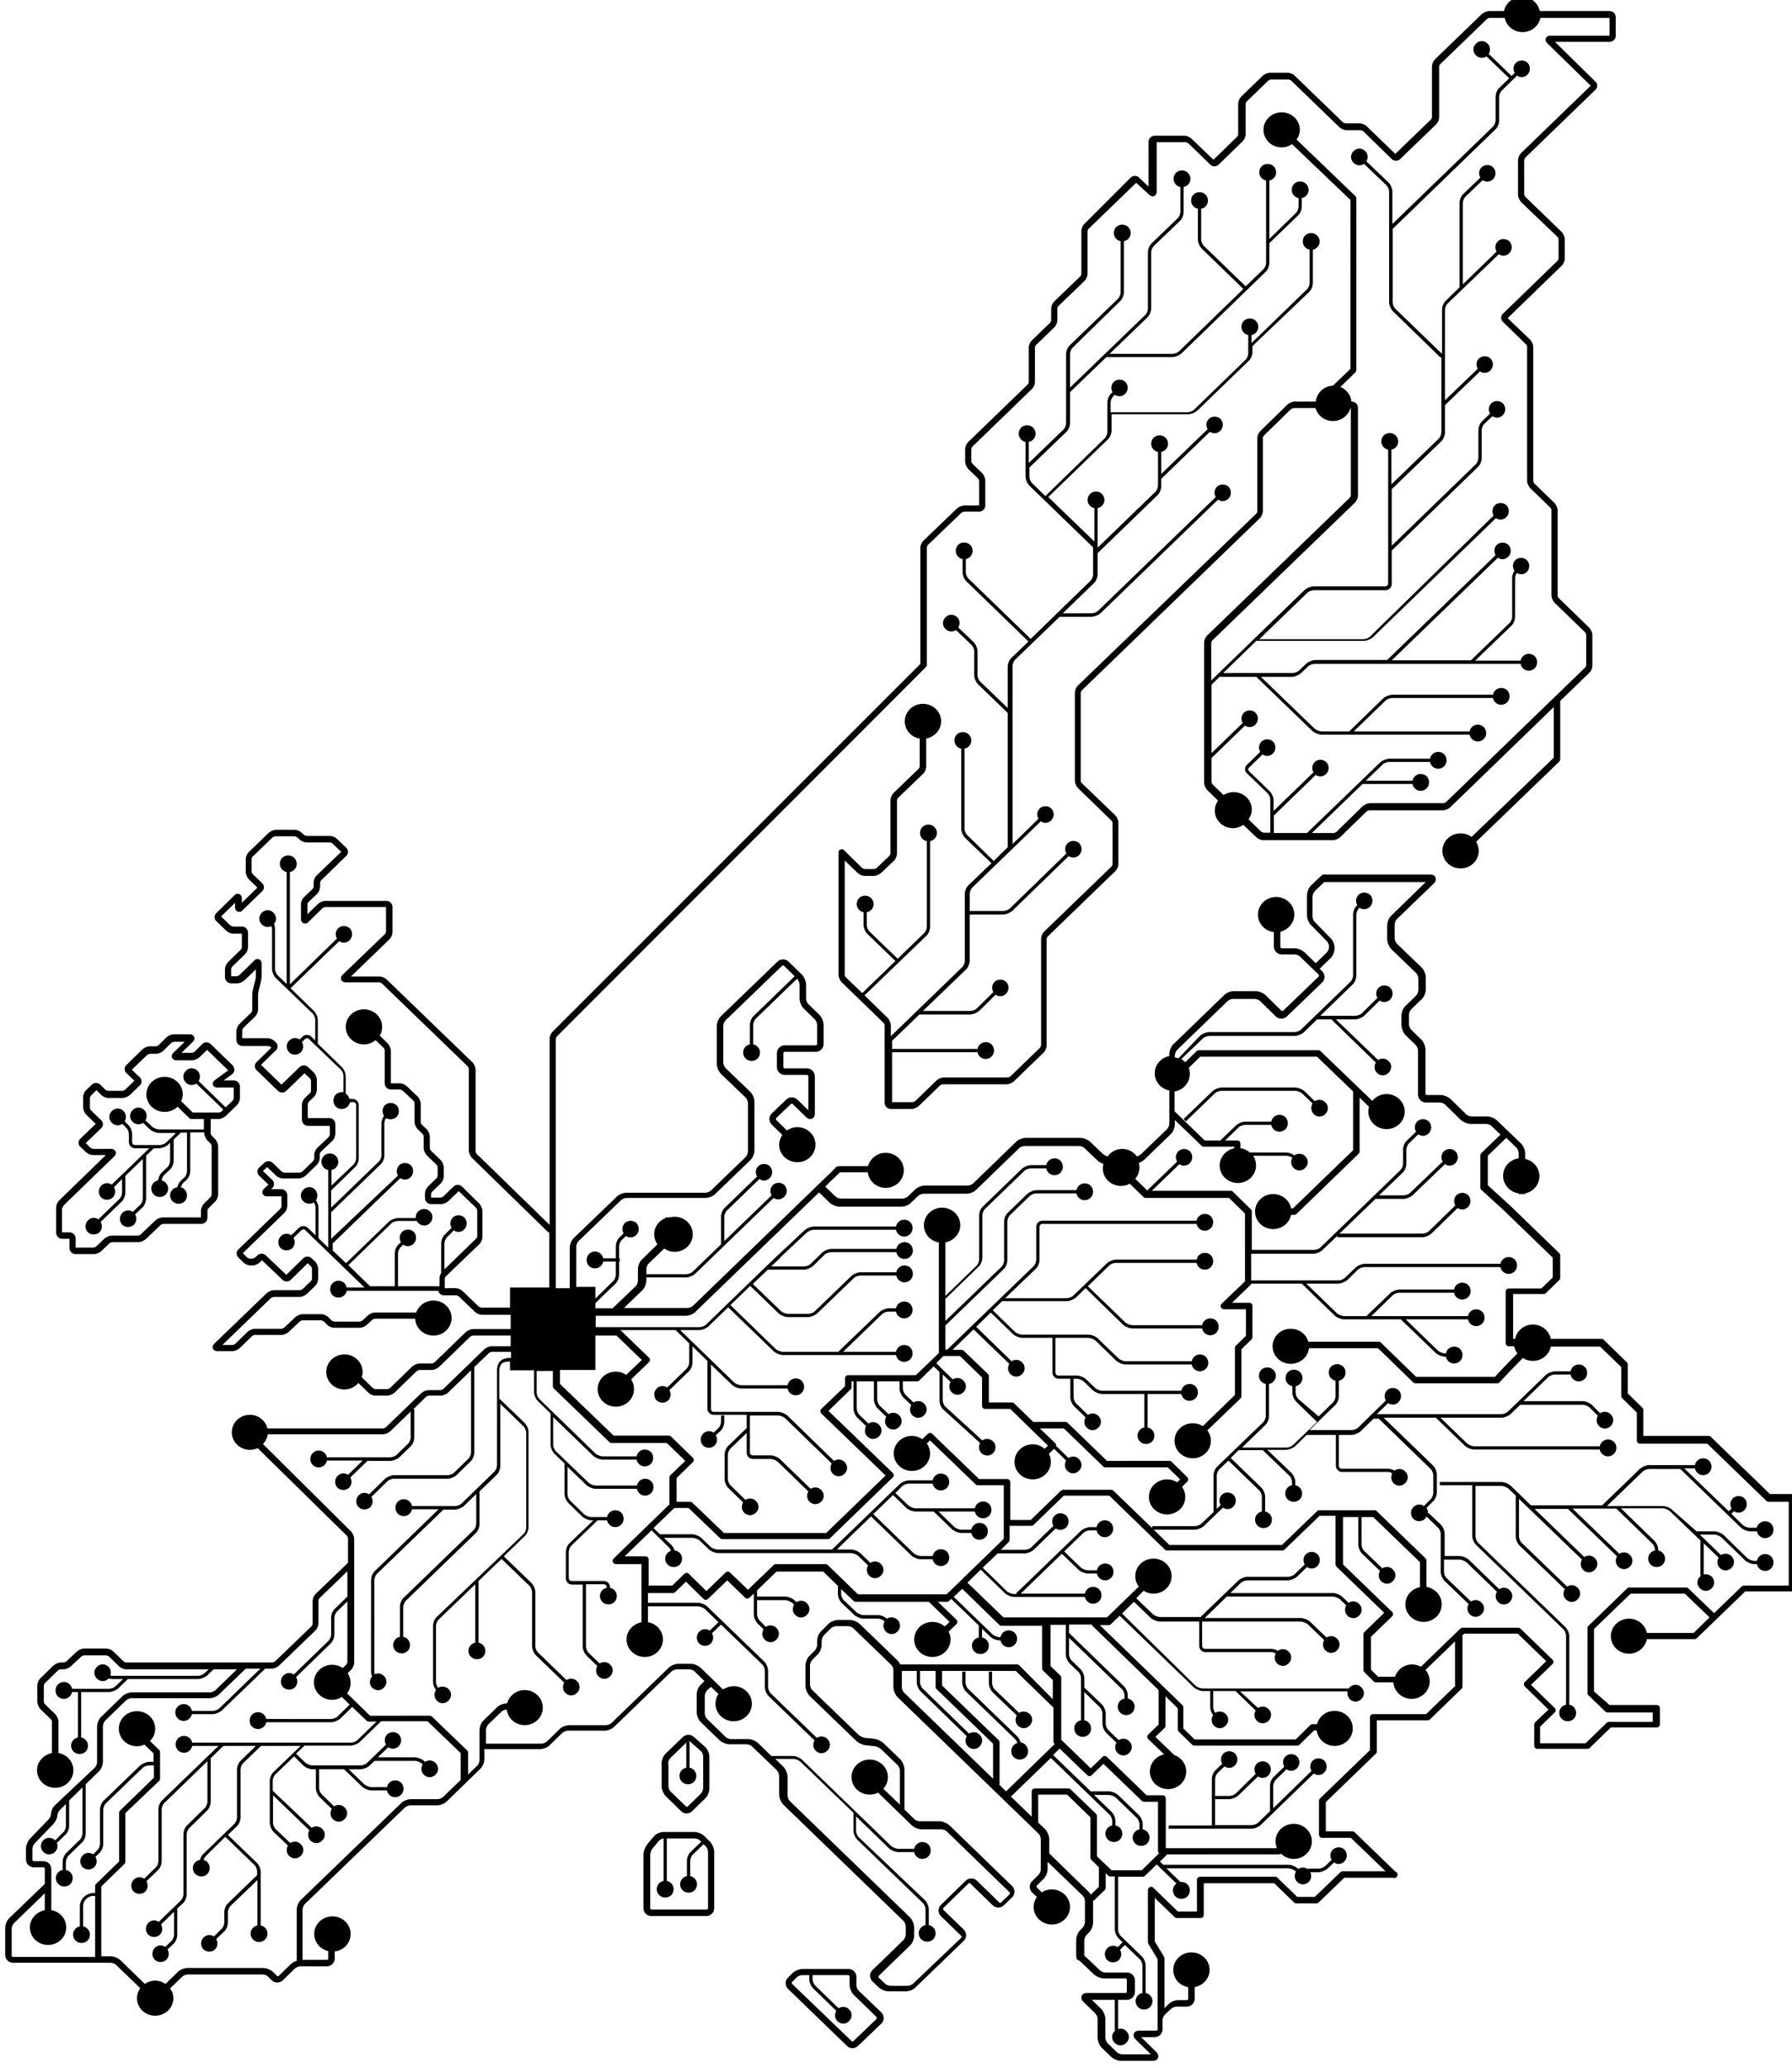<svg xmlns="http://www.w3.org/2000/svg" width="552" height="637" viewBox="0 0 552 637"><defs><filter id="a" x="-50%" y="-50%" width="200%" height="200%"><feGaussianBlur in="SourceGraphic" stdDeviation="3"/></filter></defs><path filter="url(#a)" d="M19.1 381.6h2.3v2.8c0 1 .8 1.9 1.9 1.9H29c.7 0 1.6-.4 2.2-.9l2.6-2.5c.1-.1.6-.3.8-.3h8.1c.7 0 1.6-.4 2.2-.9l4.6-4.4c.1-.1.6-.3.8-.3H62c1 0 1.9-.8 1.9-1.9v-2.2c0-.2.2-.6.3-.7l2.1-2.1c.5-.5.9-1.4.9-2.2v-14.8c0-.7-.4-1.6-.9-2.2l-1.1-1.1c-.1-.1-.3-.5-.3-.7v-4.4h2.4c.7 0 1.6-.4 2.2-.9l3.5-3.4c.5-.5.9-1.4.9-2.2v-3.5c0-1-.8-1.9-1.9-1.9h-3.1l2.6-1.9c.4-.3.7-.8.7-1.3s-.2-1-.5-1.4l-6.8-6.6c-.7-.7-1.9-.7-2.6 0l-2.4 2.4c-.1.1-.6.3-.8.3h-3.2l3.5-3.4c.7-.7.5-1.3.4-1.5-.1-.2-.4-.8-1.3-.8h-5c-.7 0-1.6.4-2.2.9l-2.5 2.5c-.1.1-.6.3-.8.3h-1.9c-.7 0-1.6.4-2.2.9L39 328c-.4.3-.6.8-.6 1.3s.2 1 .6 1.3l2.4 2.3-2.9 2.8c-.1.1-.6.3-.8.3h-4.4c-.2 0-.6-.2-.8-.3l-1.6-1.6c-.7-.7-1.9-.7-2.6 0l-1.8 1.7c-.5.5-.9 1.4-.9 2.2v3.1c0 .7.4 1.6.9 2.2l3 2.9-4.7 4.5c-.4.3-.6.8-.6 1.3s.2 1 .6 1.3l1.7 1.6c.5.5 1.4.9 2.2.9h3.9l-14.4 14c-.5.5-.9 1.4-.9 2.2v7.7c0 1 .8 1.9 1.8 1.9zm.2-9.6c0-.2.2-.6.3-.7l15.6-15.1c.7-.7.5-1.3.4-1.5-.1-.2-.4-.8-1.3-.8h-5.6c-.2 0-.6-.2-.8-.3l-1.5-1.5 4.7-4.5c.4-.3.6-.8.6-1.3s-.2-1-.6-1.3l-3.1-3c-.1-.1-.3-.5-.3-.7v-3.1c0-.2.2-.6.3-.7l1.7-1.7 1.5 1.5c.5.5 1.4.9 2.2.9h4.4c.7 0 1.6-.4 2.2-.9l3-2.9c.4-.3.6-.8.6-1.3s-.2-1-.6-1.3l-2.4-2.3 4.8-4.6c.2-.1.6-.3.8-.3h1.9c.7 0 1.6-.4 2.2-.9l2.5-2.5c.1-.1.6-.3.8-.3h3.3l-3.5 3.4c-.7.7-.5 1.3-.4 1.5.1.2.4.8 1.3.8h4.9c.7 0 1.6-.4 2.2-.9l2.4-2.3 6.5 6.3-4.1 3c-.8.6-.7 1.3-.6 1.5.1.2.4.8 1.3.8H72v3.3c0 .2-.2.6-.3.7l-2.2 2.1-8.3-8.1c.6-1 .5-2.4-.4-3.2-1-1-2.6-1-3.6.1-1 1-1 2.6.1 3.6.9.9 2.2.9 3.2.3l8.3 8-.6.6c-.2.1-.6.3-.8.3h-8l-3.6-3.5c.3-.7.5-1.4.5-2.1 0-3-2.5-5.4-5.6-5.4s-5.6 2.4-5.6 5.4 2.5 5.4 5.6 5.4c1.6 0 3-.6 4-1.6l3.6 3.5c.2.2.4.3.7.3h3.8v3.2H49c-.6 0-1.6-.4-2.1-.8l-2.1-2c.6-1 .5-2.4-.4-3.2-1-1-2.6-1-3.6.1-1 1-1 2.6.1 3.6.9.9 2.2.9 3.2.3l2.1 2c.7.6 1.9 1.1 2.8 1.1h5.2l-1.7 1.7-1.3 1.2c-.5.5-1.4.8-2.1.8h-7.5c-.5 0-.9-.4-.9-.9v-2.5c0-.9-.5-2.1-1.2-2.8l-1.1-1.1c.6-1 .5-2.4-.4-3.2-1-1-2.6-1-3.6.1-1 1-1 2.6.1 3.6.9.9 2.2.9 3.2.3l1.1 1.1c.5.4.9 1.4.9 2v2.5c0 1.1.9 1.9 1.9 1.9H46l-11.6 11.2c-1-.7-2.3-.6-3.2.3-1 1-1 2.6-.1 3.6 1 1 2.6 1 3.6.1.9-.9 1-2.2.4-3.2l2.5-2.5v4.2c0 .6-.4 1.6-.9 2l-6.4 6.2c-1-.7-2.3-.6-3.2.3-1 1-1 2.6-.1 3.6 1 1 2.6 1 3.6.1.9-.9 1-2.2.4-3.2l6.4-6.2c.7-.6 1.2-1.8 1.2-2.8v-5.2L44 357v12.2c0 .6-.4 1.6-.9 2l-2.2 2.1c-1-.7-2.3-.6-3.2.3-1 1-1 2.6-.1 3.6 1 1 2.6 1 3.6.1.9-.9 1-2.2.4-3.2l2.2-2.1c.7-.6 1.2-1.8 1.2-2.8V356l2.4-2.3H49c.9 0 2.1-.5 2.8-1.1l.6-.6v5.6c0 .6-.4 1.6-.9 2l-1.7 1.6c-.6.6-1 1.6-1.1 2.4-1.2.2-2.1 1.3-2.1 2.5 0 1.4 1.1 2.6 2.6 2.6s2.6-1.1 2.6-2.6c0-1.2-.9-2.2-2-2.5.1-.6.4-1.4.8-1.7l1.7-1.6c.7-.6 1.2-1.8 1.2-2.8V351l2.2-2.1h1.9v11.9c0 .6-.4 1.6-.9 2l-1 .9c-.5.5-.9 1.2-1.1 2-1.2.2-2.2 1.2-2.2 2.5 0 1.4 1.1 2.6 2.6 2.6s2.6-1.1 2.6-2.6c0-1.2-.8-2.2-1.9-2.5.2-.5.4-1 .7-1.3l1-.9c.7-.6 1.2-1.8 1.2-2.8v-11.9h4.3v.2c0 .7.4 1.6.9 2.2l1.1 1.1c.1.1.3.5.3.7v15c0 .2-.2.6-.3.7l-2.1 2.1c-.5.5-.9 1.4-.9 2.2v2H50.1c-.7 0-1.6.4-2.2.9l-4.6 4.4c-.1.1-.6.3-.8.3h-8.1c-.7 0-1.6.4-2.2.9l-2.6 2.5c-.1.1-.6.3-.8.3h-5.5v-2.8c0-1-.8-1.9-1.9-1.9h-2.3V372z"/><path filter="url(#a)" d="M552 460.2h-6.8L527 442.6c-.2-.2-.4-.3-.7-.3h-20.1v-8c0-.3-.1-.5-.3-.7l-4.5-4.4v-8.9c0-.3-.1-.5-.3-.7l-7.1-6.9c-.2-.2-.4-.3-.7-.3h-15.6c-.5-2.5-2.8-4.4-5.5-4.4s-5 1.9-5.5 4.4h-.6v-13.8h9.4c.3 0 .5-.1.7-.3l4.1-4c.2-.2.3-.4.3-.7v-6.9c0-.3-.1-.5-.3-.7l-15.2-14.7-6.8-6.2V356l5.7-5.5 3.1 3c.4.4.7 1.2.7 1.7v1.6c-2.7.4-4.8 2.6-4.8 5.4 0 2.7 2.1 5 4.8 5.4v.2h2v-.2c2.5-.5 4.4-2.7 4.4-5.3 0-2.6-1.9-4.8-4.4-5.3v-1.7c0-1.1-.6-2.4-1.3-3.1l-7.3-7c-.7-.7-2.1-1.3-3.1-1.3h-4.8c-.5 0-1.4-.3-1.7-.7l-4.7-4.6c-.7-.7-2.1-1.3-3.1-1.3h-4.3c-.2 0-.4-.2-.4-.4v-13.6c0-1-.6-2.4-1.3-3.1l-3.1-3c-.4-.4-.7-1.2-.7-1.7v-2.9c0-.5.3-1.3.7-1.7l3.2-3.1c.8-.7 1.3-2.1 1.3-3.1v-3.6c0-1.1-.6-2.4-1.3-3.1l-7.6-7.3c-.4-.4-.7-1.2-.7-1.7v-4.2c0-.5.3-1.3.7-1.7l11.4-11c.8-.8.6-1.5.5-1.8-.1-.3-.5-.9-1.6-.9H408c-.5-.2-.7.1-1.9 1.2l-2.2 2.1c-.8.7-1.3 2.1-1.3 3.1v6.1c0 1 .5 2.4 1.3 3.1l4.8 4.9c.4.4.7 1.2.7 1.7v.1c0 .5-.3 1.3-.7 1.7l-3.4 3.3-3.4-3.3c-.7-.7-2.1-1.3-3.1-1.3h-4c-.2 0-.4-.2-.4-.4V287c2.4-.6 4.3-2.7 4.3-5.3 0-3-2.5-5.4-5.6-5.4s-5.6 2.4-5.6 5.4c0 2.8 2.1 5.1 4.9 5.4v4.5c0 1.3 1.1 2.4 2.4 2.4h4c.5 0 1.4.3 1.7.7l5.7 5.5c.1.1.1.2.1.3s0 .2-.1.3l-10.9 10.5c-.2.2-.5.2-.6 0l-4.8-4.7c-.7-.7-2.1-1.3-3.1-1.3h-6.7c-1 0-2.4.5-3.1 1.3l-15.5 15c-.8.7-1.3 2.1-1.3 3.1v.6c-2.6.5-4.5 2.7-4.5 5.3 0 2.6 1.9 4.8 4.5 5.3v10.2c0 .5-.3 1.3-.7 1.7l-8.1 7.8c-.3.2-.7.5-1.2.6-1-1.4-2.7-2.3-4.5-2.3-1.9 0-3.5.9-4.5 2.3-.5-.1-1-.4-1.3-.6l-4-3.8c-.7-.7-2.1-1.3-3.1-1.3H316c-1 0-2.4.5-3.1 1.3l-13.1 12.7c-.4.4-1.2.7-1.7.7h-13.2c-1 0-2.4.5-3.1 1.3l-2.1 2c-.4.4-1.2.7-1.7.7h-19c-.5 0-1.4-.3-1.7-.7l-3.1-3 3.6-3.5c.4-.4.7-.6.9-.9h8.6c.3 2.7 2.7 4.8 5.5 4.8 3.1 0 5.6-2.4 5.6-5.4s-2.5-5.4-5.6-5.4c-2.6 0-4.8 1.8-5.4 4.1h-7.8c-1.2 0-2.1 0-2.3.6l-.8.8-43 41.6c-.4.4-1.2.7-1.7.7h-19.6l5.6-5.4c.8-.7 1.3-2.1 1.3-3.1v-3.5c0-.5.3-1.3.7-1.7l4.8-4.6c.9.6 2 1 3.2 1 3.1 0 5.6-2.4 5.6-5.4 0-3-2.5-5.4-5.6-5.4-.5 0-1.1.1-1.6.2H205v.2c-2.1.8-3.5 2.8-3.5 5 0 1.1.4 2.2 1 3.1l-4.7 4.6c-.8.7-1.3 2.1-1.3 3.1v3.5c0 .5-.3 1.3-.7 1.7l-7.1 6.8h-5.3v-1.6l6.1-5.9c.7-.6 1.2-1.8 1.2-2.8v-4.1h.2v-1h-.2v-3.7c0-.6.4-1.6.9-2l1.2-1.2c1 .7 2.3.6 3.2-.3 1-1 1-2.6.1-3.6-1-1-2.6-1-3.6-.1-.9.9-1 2.2-.4 3.2l-1.2 1.2c-.7.6-1.2 1.8-1.2 2.8v3.7h-3.9c-.2-1.2-1.3-2.1-2.5-2.1-1.4 0-2.6 1.1-2.6 2.6s1.1 2.6 2.6 2.6c1.2 0 2.3-.9 2.5-2.1h3.9v4.1c0 .6-.4 1.6-.9 2l-5.4 5.3v-3.6h-5.9V384c0-.5.3-1.3.7-1.7l13.1-12.6c.4-.4 1.2-.7 1.7-.7h24.3c1 0 2.4-.5 3.1-1.3l10.7-10.3c.8-.7 1.3-2.1 1.3-3.1v-14.9c0-1.1-.6-2.4-1.3-3.1l-7.6-7.3c-.4-.4-.7-1.2-.7-1.7V316c0-.5.3-1.3.7-1.7l17.4-16.8c.2-.2.5-.2.6 0l3.3 3.2-12.6 12.2c-.7.6-1.2 1.8-1.2 2.8v6c-1.2.2-2.1 1.3-2.1 2.5 0 1.4 1.1 2.6 2.6 2.6s2.6-1.1 2.6-2.6c0-1.2-.9-2.3-2.1-2.5v-6c0-.6.4-1.6.9-2l12.6-12.2.1.1c.4.4.7 1.2.7 1.7v4.3c0 1.1.6 2.4 1.3 3.1l3.4 3.3c.4.4.7 1.2.7 1.7v5.9c0 .2-.2.4-.4.4h-9.6c-1.3 0-2.4 1.1-2.4 2.4v4.3c0 1.3 1.1 2.4 2.4 2.4h6.9c.2 0 .4.2.4.4V342l-3.4-3.3c-.9-.9-2.5-.9-3.4 0l-4.5 4.3c-.5.5-.7 1.1-.7 1.7 0 .6.3 1.3.7 1.7l3.3 3.2c-.6.9-1 1.9-1 3 0 3 2.5 5.4 5.6 5.4s5.6-2.4 5.6-5.4-2.5-5.4-5.6-5.4c-1.2 0-2.3.4-3.2 1l-3.3-3.2c-.1-.1-.1-.2-.1-.3 0-.1 0-.2.1-.3l4.5-4.3c.2-.2.5-.2.6 0l4.1 4c.8.8 1.5.6 1.8.5.3-.1.9-.5.9-1.6v-11.5c0-1.3-1.1-2.4-2.4-2.4h-6.9c-.2 0-.4-.2-.4-.4v-4.3c0-.2.2-.4.4-.4h9.6c1.3 0 2.4-1.1 2.4-2.4v-5.9c0-1-.6-2.4-1.3-3.1l-3.4-3.3c-.4-.4-.7-1.2-.7-1.7v-4.3c0-1-.6-2.4-1.3-3.1l-4.1-4c-.9-.9-2.5-.9-3.4 0L222.1 313c-.8.7-1.3 2.1-1.3 3.1v11.6c0 1.1.6 2.4 1.3 3.1l7.6 7.3c.4.4.7 1.2.7 1.7v14.9c0 .5-.3 1.3-.7 1.7L219 366.7c-.4.4-1.2.7-1.7.7H193c-1 0-2.4.5-3.1 1.3l-13.1 12.6c-.8.7-1.3 2.1-1.3 3.1v12.4h-4.3V320c0-.2.2-.6.3-.7L284.7 206c.6-.6 1-1 .8-1.6V168.6c0-.2.2-.6.3-.7l10.4-10c.2-.1.6-.3.8-.3h4.6c1 0 1.9-.8 1.9-1.9V148c0-.7-.4-1.6-.9-2.2l-3.1-3c-.1-.1-.3-.5-.3-.7v-3.8c0-.2.2-.6.3-.7l18.4-17.8c.5-.5.9-1.4.9-2.2V107c0-.2.2-.6.3-.7l5.7-5.5c.5-.5.9-1.4.9-2.2V95c0-.2.2-.6.3-.7l8.1-7.8c.5-.5.9-1.4.9-2.2V71.2c0-.2.2-.6.3-.7L350 56.3l4 3.7c.5.4 1 .6 1.5.4.5-.2.8-.7.8-1.3V43.8h8.9c.2 0 .6.2.8.3l6.8 6.6c.7.7 1.9.7 2.6 0l7.4-7.2c.5-.5.9-1.4.9-2.2V32c0-.2.2-.6.3-.7l6.7-6.5c.1-.1.6-.3.8-.3h5.4c.2 0 .6.2.8.3l14.9 14.4c.5.5 1.4.9 2.2.9h4.3c.2 0 .6.2.8.3l8.8 8.6c.7.7 1.9.7 2.6 0l11.1-10.7c.5-.5.9-1.4.9-2.2V20.5c0-.2.2-.6.3-.7l14.5-14c.1-.1.6-.3.8-.3h4.6c.5 2.5 2.8 4.4 5.5 4.4s5-1.9 5.5-4.4h21.3V11h-18.3c-1 0-1.3.6-1.3.8-.1.2-.3.9.4 1.5L490 26.4l-21.5 20.8c-.5.5-.9 1.4-.9 2.2V60c0 .7.4 1.6.9 2.2L479.8 73c.1.1.3.5.3.7v5.9c0 .2-.2.6-.3.7L463 96.6c-.4.3-.6.8-.6 1.3s.2 1 .6 1.3l7.1 6.9c.1.1.3.5.3.7v41.3c0 .7.4 1.6.9 2.2l6.3 6.1c.1.1.3.5.3.7v26.3c0 .7.4 1.6.9 2.2l9.5 9.2c.1.1.3.5.3.7v9.4c0 .2-.2.6-.3.7l-42.9 41.5c-.1.1-.6.3-.8.3H422c-.7 0-1.6.4-2.2.9l-8.2 8c-.1.1-.6.3-.8.3h-6.7l15.6-15.1h15.4c.2 1.2 1.3 2.1 2.5 2.1 1.4 0 2.6-1.1 2.6-2.6s-1.1-2.6-2.6-2.6c-1.2 0-2.3.9-2.5 2.1h-14.4l5.2-5c.5-.5 1.4-.8 2.1-.8h12.5c.2 1.2 1.3 2.1 2.5 2.1 1.4 0 2.6-1.1 2.6-2.6s-1.1-2.6-2.6-2.6c-1.2 0-2.3.9-2.5 2.1H428c-.9 0-2.1.5-2.8 1.1l-22.6 21.8h-10.2V251l.1.1 12.8-12.4c1 .7 2.3.6 3.2-.3 1-1 1-2.6.1-3.6-1-1-2.6-1-3.6-.1-.9.9-1 2.2-.4 3.2l-12.3 11.9v-3.3c0-.9-.5-2.1-1.2-2.8l-6.3-6.1c-.2-.2-.3-.4-.3-.6 0-.2.1-.5.3-.6l4.1-4c1 .7 2.3.6 3.2-.3 1-1 1-2.6.1-3.6-1-1-2.6-1-3.6-.1-.9.9-1 2.2-.4 3.2l-4.1 4c-.4.4-.6.8-.6 1.3s.2 1 .6 1.3l6.3 6.1c.5.4.9 1.4.9 2v10.2h-2c-.2 0-.6-.2-.8-.3l-3.9-3.8c.6-.9 1-1.9 1-3 0-3-2.5-5.4-5.6-5.4-1.2 0-2.3.4-3.1.9l-3.4-3.3c-.1-.1-.3-.5-.3-.7v-7.4l10.3-10c1 .7 2.3.6 3.2-.3-.3.2-.5.5 0 0l.3-.3-.3.3c1-1 1-2.6.1-3.6-1-1-2.6-1-3.6-.1-.9.9-1 2.2-.4 3.2l-9.6 9.3v-21.1l2.7-2.6v.2h11.3l-.1.1 17.2 16.6c.7.6 1.9 1.1 2.8 1.1h45.6c.2 1.2 1.3 2.1 2.5 2.1 1.4 0 2.6-1.1 2.6-2.6 0-1.4-1.1-2.6-2.6-2.6-1.2 0-2.3.9-2.5 2.1H417l9.8-9.5c.5-.5 1.4-.8 2.1-.8h31c.2 1.2 1.3 2.1 2.5 2.1 1.4 0 2.6-1.1 2.6-2.6s-1.1-2.6-2.6-2.6c-1.2 0-2.3.9-2.5 2.1h-31c-.9 0-2.1.5-2.8 1.1l-10.5 10.2h-8.5c-.6 0-1.6-.4-2.1-.8l-16.6-16h9.5c.9 0 2.1-.5 2.8-1.1l2.2-2.1c.5-.5 1.4-.8 2.1-.8h63.4c.2 1.2 1.3 2.1 2.5 2.1 1.4 0 2.6-1.1 2.6-2.6s-1.1-2.6-2.6-2.6c-1.2 0-2.3.9-2.5 2.1h-14l11.1-10.7c.7-.6 1.2-1.8 1.2-2.8v-12c0-.4.2-1 .5-1.5 1 .6 2.3.5 3.1-.3-.3.2-.5.5 0 0l.3-.3-.3.3c1-1 1-2.6.1-3.6-1-1-2.6-1-3.6-.1-.9.9-1 2.3-.3 3.3-.4.6-.7 1.5-.7 2.2v12c0 .6-.4 1.6-.9 2l-11.8 11.4h-24.4l32.7-31.6c1 .7 2.3.6 3.2-.3 1-1 1-2.6.1-3.6-1-1-2.6-1-3.6-.1-.9.9-1 2.2-.4 3.2l-33.3 32.2.1.1h-22.3c-.9 0-2.1.5-2.8 1.1l-2.2 2.1c-.5.5-1.4.8-2.1.8h-21.3l10.2-9.9h33.1c.9 0 2.1-.5 2.8-1.1l37.9-36.7c1 .7 2.3.6 3.2-.3 1-1 1-2.6.1-3.6-1-1-2.6-1-3.6-.1-.9.9-1 2.2-.4 3.2L422 196.1c-.5.5-1.4.8-2.1.8h-32l14.8-14.3c.5-.5 1.4-.8 2.1-.8h22c1.1 0 1.9-.9 1.9-1.9v-10.3l26.5-25.7c.7-.6 1.2-1.8 1.2-2.8v-8.6c0-.6.4-1.6.9-2l2.4-2.3c1 .7 2.3.6 3.2-.3 1-1 1-2.6.1-3.6-1-1-2.6-1-3.6-.1-.9.9-1 2.2-.4 3.2l-2.4 2.3c-.7.6-1.2 1.8-1.2 2.8v8.6c0 .6-.4 1.6-.9 2l-25.8 25v-17.4l15.2-14.7c.7-.6 1.2-1.8 1.2-2.8v-8.4l10.8-10.4c1 .7 2.3.6 3.2-.3 1-1 1-2.6.1-3.6-1-1-2.6-1-3.6-.1-.9.9-1 2.2-.4 3.2l-10.1 9.7V95.4c0-.6.4-1.6.9-2l15.7-15.1c1 .7 2.3.6 3.2-.3-.3.2-.5.5 0 0l.3-.3-.3.3c1-1 1-2.6.1-3.6-1-1-2.6-1-3.6-.1-.9.9-1 2.2-.4 3.2l-10.4 10.1V62.5c0-.6.4-1.6.9-2l5.2-5c1 .7 2.3.6 3.2-.3 1-1 1-2.6.1-3.6-1-1-2.6-1-3.6-.1-.9.9-1 2.2-.4 3.2l-5.2 5c-.7.6-1.2 1.8-1.2 2.8v26l-4.2 4.1c-.7.6-1.2 1.8-1.2 2.8V109l-14.3-13.8c-.5-.4-.9-1.4-.9-2V70.5l31.6-30.6c.7-.6 1.2-1.8 1.2-2.8v-7.3c0-.6.4-1.6.9-2l4.6-4.5c1 .7 2.3.6 3.2-.3 1-1 1-2.6.1-3.6-1-1-2.6-1-3.6-.1-.9.9-1 2.2-.4 3.2l-1 .9-7-6.8c.6-1 .5-2.4-.4-3.2 0 0 .1 0 .1.1l-.1-.1-.1-.1.1.1c-1-1-2.6-1-3.6.1-1 1-1 2.6.1 3.6.9.9 2.2.9 3.2.3l7 6.7-3 2.9c-.7.6-1.2 1.8-1.2 2.8v7.3c0 .6-.4 1.6-.9 2L428.9 69V59c0-.9-.5-2.1-1.2-2.8l-6.8-6.5c.6-1 .5-2.4-.4-3.2 0 0 .1 0 .1.1l-.1-.1-.1-.1.1.1c-1-1-2.6-1-3.6.1-1 1-1 2.6.1 3.6.9.9 2.2.9 3.2.3L427 57c.5.4.9 1.4.9 2v34.1c0 .9.5 2.1 1.2 2.8l14.7 14.3.2-.3v23.3c0 .6-.4 1.6-.9 2l-14.5 14v-10.7c1.2-.2 2.1-1.3 2.1-2.5 0-1.4-1.1-2.6-2.6-2.6s-2.6 1.1-2.6 2.6c0 1.2.9 2.3 2.1 2.5v41.2c0 .5-.4.9-.9.9h-22c-.9 0-2.1.5-2.8 1.1l-28.8 27.9V198c0-.2.2-.6.3-.7l44-42.5c.5-.5.9-1.4.9-2.2v-27c0-1-.8-1.9-1.9-1.9h-.1c-.2-2-1.5-3.7-3.4-4.5l4.6-4.5c.2-.2.3-.4.3-.7V61.1c0-.3-.1-.5-.3-.7L399.4 43c.6-.9 1-1.9 1-3 0-3-2.5-5.4-5.6-5.4s-5.6 2.4-5.6 5.4c0 3 2.5 5.4 5.6 5.4 1.2 0 2.3-.4 3.2-1l18 17.2v52l-5.4 5.2c-2.8.1-5 2.2-5.3 4.9h-6.5c-.7 0-1.6.4-2.2.9l-8.4 8.2c-.5.5-.9 1.4-.9 2.2v22.5c0 .2-.2.6-.3.7l-55 53c-.5.5-.9 1.4-.9 2.2v27.1c0 .7.4 1.6.9 2.2l10.4 10.1c.1.1.3.5.3.7v12.7c0 .2-.2.6-.3.7L321.6 287c-.5.5-.9 1.4-.9 2.2V322c0 .2-.2.6-.3.7l-9.2 8.9c-.1.1-.6.3-.8.3h-19.7c-.7 0-1.6.4-2.2.9l-6.6 6.4c-.1.1-.6.3-.8.3h-6.3v-15.4h26.3c.2 1.2 1.3 2.1 2.5 2.1 1.4 0 2.6-1.1 2.6-2.6s-1.1-2.6-2.6-2.6c-1.2 0-2.3.9-2.5 2.1h-26.3v-2.5l8.4-8.1h15.6c.9 0 2.1-.5 2.8-1.1l5.1-5c1 .7 2.3.6 3.2-.3-.3.2-.5.5 0 0l.3-.3-.3.3c1-1 1-2.6.1-3.6-1-1-2.6-1-3.6-.1-.9.9-1 2.2-.4 3.2l-5.1 5c-.5.5-1.4.8-2.1.8h-14.5l13.2-12.7c.7-.6 1.2-1.8 1.2-2.8v-14.2H309c.9 0 2.1-.5 2.8-1.1l17.4-16.9c1 .7 2.3.6 3.2-.3 1-1 1-2.6.1-3.6-1-1-2.6-1-3.6-.1-.9.9-1 2.2-.4 3.2l-17.4 16.9c-.5.5-1.4.8-2.1.8h-10.3v-5.3c0-.6.4-1.6.9-2l21-20.3c1 .7 2.3.6 3.2-.3 1-1 1-2.6.1-3.6-1-1-2.6-1-3.6-.1-.9.9-1 2.2-.4 3.2l-8 7.8v-54.9c0-.6.4-1.6.9-2l13.6-13.1h9.8c.9 0 2.1-.5 2.8-1.1l36.2-35c1 .7 2.3.6 3.2-.3 1-1 1-2.6.1-3.6-1-1-2.6-1-3.6-.1-.9.9-1 2.2-.4 3.2l-36.2 35c-.5.5-1.4.8-2.1.8h-8.8l9.5-9.2c.7-.6 1.2-1.8 1.2-2.8v-6.5l18.4-17.8c.7-.6 1.2-1.8 1.2-2.8v-2.3l15-14.5c1 .7 2.3.6 3.2-.3 1-1 1-2.6.1-3.6-1-1-2.6-1-3.6-.1-.9.9-1 2.2-.4 3.2L357.7 146v-6.8c1.2-.2 2.1-1.3 2.1-2.5 0-1.4-1.1-2.6-2.6-2.6s-2.6 1.1-2.6 2.6c0 1.2.9 2.3 2.1 2.5v10.4c0 .6-.4 1.6-.9 2l-17.7 17.1v-12.2c1.2-.2 2.1-1.3 2.1-2.5 0-1.4-1.1-2.6-2.6-2.6-1.4 0-2.6 1.1-2.6 2.6 0 1.2.9 2.3 2.1 2.5v10.3l-14.2-13.7 18.3-17.7c.7-.6 1.2-1.8 1.2-2.8v-5H366c.9 0 2.1-.5 2.8-1.1l15.8-15.3c.7-.6 1.2-1.8 1.2-2.8v-1.8L403.2 90c.7-.6 1.2-1.8 1.2-2.8V76.9c1.2-.2 2.1-1.3 2.1-2.5 0-1.4-1.1-2.6-2.6-2.6s-2.6 1.1-2.6 2.6c0 1.2.9 2.3 2.1 2.5v10.3c0 .6-.4 1.6-.9 2l-17 16.5v-2.5c1.2-.2 2.1-1.3 2.1-2.5 0-1.4-1.1-2.6-2.6-2.6s-2.6 1.1-2.6 2.6c0 1.2.9 2.3 2.1 2.5v5.7c0 .6-.4 1.6-.9 2l-15.8 15.3c-.5.5-1.4.8-2.1.8h-23.6v-3c0-.6.4-1.6.9-2l.4-.4c1 .7 2.3.6 3.2-.3 1-1 1-2.6.1-3.6-1-1-2.6-1-3.6-.1-.9.9-1 2.2-.4 3.2l-.4.4c-.7.6-1.2 1.8-1.2 2.8v9.1c0 .6-.4 1.6-.9 2L322 152.8l-4-3.9c-.5-.4-.9-1.4-.9-2V144l11.3-10.9c.7-.6 1.2-1.8 1.2-2.8v-9.5l11.2-10.8h20.3c.9 0 2.1-.5 2.8-1.1l25.9-25.1c.7-.6 1.2-1.8 1.2-2.8v-6.1l8.8-8.5c.7-.6 1.2-1.8 1.2-2.8V61c1.2-.2 2.1-1.3 2.1-2.5 0-1.4-1.1-2.6-2.6-2.6s-2.6 1.1-2.6 2.6c0 1.2.9 2.3 2.1 2.5v2.7c0 .6-.4 1.6-.9 2l-8.1 7.9v-18c1.2-.2 2.1-1.3 2.1-2.5 0-1.4-1.1-2.6-2.6-2.6s-2.6 1.1-2.6 2.6c0 1.2.9 2.3 2.1 2.5v19l-.1.1.1.1V81c0 .6-.4 1.6-.9 2l-5.4 5.2-12.8-12.4c-.5-.4-.9-1.4-.9-2v-9.5c1.2-.2 2.1-1.3 2.1-2.5 0-1.4-1.1-2.6-2.6-2.6s-2.6 1.1-2.6 2.6c0 1.2.9 2.3 2.1 2.5v9.5c0 .9.5 2.1 1.2 2.8L383 89l-19.8 19.2c-.5.5-1.4.8-2.1.8h-19.3l11.6-11.2c.7-.6 1.2-1.8 1.2-2.8V77.7c0-.6.4-1.6.9-2l7.9-7.6c.7-.6 1.2-1.8 1.2-2.8v-7.7c1.2-.2 2.1-1.3 2.1-2.5 0-1.4-1.1-2.6-2.6-2.6s-2.6 1.1-2.6 2.6c0 1.2.9 2.3 2.1 2.5v7.7c0 .6-.4 1.6-.9 2l-7.9 7.6c-.7.6-1.2 1.8-1.2 2.8v17.4c0 .6-.4 1.6-.9 2l-23.1 22.3V109c0-.6.4-1.6.9-2L345 92.8c.7-.6 1.2-1.8 1.2-2.8V74.3c1.2-.2 2.1-1.3 2.1-2.5 0-1.4-1.1-2.6-2.6-2.6s-2.6 1.1-2.6 2.6c0 1.2.9 2.3 2.1 2.5v15.8c0 .6-.4 1.6-.9 2l-14.7 14.2c-.7.6-1.2 1.8-1.2 2.8v21.3c0 .6-.4 1.6-.9 2l-10.6 10.2v-6.5c1.2-.2 2.1-1.3 2.1-2.5 0-1.4-1.1-2.6-2.6-2.6s-2.6 1.1-2.6 2.6c0 1.2.9 2.3 2.1 2.5v10.7c0 .9.5 2.1 1.2 2.8l19.6 19v8.4c0 .6-.4 1.6-.9 2l-10.3 10h-.2v.2l-7.8 7.6-19.1-18.5c-.5-.4-.9-1.4-.9-2v-4.1c1.2-.2 2.1-1.3 2.1-2.5 0-1.4-1.1-2.6-2.6-2.6s-2.6 1.1-2.6 2.6c0 1.2.9 2.3 2.1 2.5v4.1c0 .9.5 2.1 1.2 2.8l19.1 18.5-5.2 5c-.7.6-1.2 1.8-1.2 2.8v12.7L302 210c-.5-.4-.9-1.4-.9-2v-7.4c0-.9-.5-2.1-1.2-2.8l-4.7-4.5c.6-1 .5-2.4-.4-3.2-1-1-2.6-1-3.6.1-1 1-1 2.6.1 3.6.9.9 2.2.9 3.2.3l4.7 4.5c.5.4.9 1.4.9 2v7.4c0 .9.5 2.1 1.2 2.8l9.1 8.8V261l-4.3 4.2-8.1-7.9c-.5-.4-.9-1.4-.9-2v-24.7c1.2-.2 2.1-1.3 2.1-2.5 0-1.4-1.1-2.6-2.6-2.6s-2.6 1.1-2.6 2.6c0 1.2.9 2.3 2.1 2.5v24.7c0 .9.5 2.1 1.2 2.8l8.1 7.8-7 6.7c-.7.6-1.2 1.8-1.2 2.8V296c0 .6-.4 1.6-.9 2l-21.9 21.2v-3.4c0-.7-.4-1.6-.9-2.2l-7.2-7 19-18.3c.7-.6 1.2-1.8 1.2-2.8v-26.4c1.2-.2 2.1-1.3 2.1-2.5 0-1.4-1.1-2.6-2.6-2.6s-2.6 1.1-2.6 2.6c0 1.2.9 2.3 2.1 2.5v26.4c0 .6-.4 1.6-.9 2l-19 18.4-5.1-4.9c-.1-.1-.3-.5-.3-.7v-35.2l4 3.8c.5.5 1.4.9 2.2.9h2.8c.7 0 1.6-.4 2.2-.9l4-3.8c.5-.5.9-1.4.9-2.2v-16.4c0-.2.2-.6.3-.7l7.8-7.5c.5-.5.9-1.4.9-2.2v-8.6c2.6-.5 4.6-2.7 4.6-5.3 0-3-2.5-5.4-5.6-5.4s-5.6 2.4-5.6 5.4c0 2.7 2 4.9 4.6 5.3v8.6c0 .2-.2.6-.3.7l-7.8 7.5c-.5.5-.9 1.4-.9 2.2v16.4c0 .2-.2.6-.3.7l-4 3.8c-.1.1-.6.3-.8.3h-2.8c-.2 0-.6-.2-.8-.3l-5-4.9c-.2-.2-.3-.4-.4-.4-.2-.3-.5-.5-.9-.5-.6 0-1 .4-1 1v37.7c0 .7.4 1.6.9 2.2l13 12.6c.1.1.3.5.3.7v23.9c0 1 .8 1.9 1.9 1.9h6.4c.7 0 1.6-.4 2.2-.9l6.6-6.4c.1-.1.6-.3.8-.3h19.7c.7 0 1.6-.4 2.2-.9l9.2-8.9c.5-.5.9-1.4.9-2.2v-32.8c0-.2.2-.6.3-.7l20.9-20.2c.5-.5.9-1.4.9-2.2v-12.7c0-.7-.4-1.6-.9-2.2l-10.4-10c-.1-.1-.3-.5-.3-.7v-27.1c0-.2.2-.6.3-.7l54.9-53.1c.5-.5.9-1.4.9-2.2v-22.5c0-.2.2-.6.3-.7l8.4-8.2c.2-.1.6-.3.8-.3h6.7c.7 2.3 2.8 4 5.4 4s4.7-1.7 5.4-4h.1v26.9c0 .2-.2.6-.3.7l-44 42.5c-.5.5-.9 1.4-.9 2.2v43.1c0 .7.4 1.6.9 2.2l3.4 3.3c-.6.9-1 1.9-1 3.1 0 3 2.5 5.4 5.6 5.4 1.2 0 2.3-.4 3.2-1l4 3.8c.5.5 1.4.9 2.2.9h21.4c.7 0 1.6-.4 2.2-.9l8.2-8c.1-.1.6-.3.8-.3h22.7c.7 0 1.6-.4 2.2-.9l31.9-30.9v15.6l-25.3 24.4c-.9-.7-2.1-1.1-3.4-1.1-3.1 0-5.6 2.4-5.6 5.4s2.5 5.4 5.6 5.4 5.6-2.4 5.6-5.4c0-1-.3-2-.8-2.8l25.6-24.7c.2-.2.3-.4.3-.7v-18l9-8.7c.5-.5.9-1.4.9-2.2v-9.4c0-.7-.4-1.6-.9-2.2l-9.5-9.2c-.1-.1-.3-.5-.3-.7v-26.3c0-.7-.4-1.6-.9-2.2l-6.3-6.1c-.1-.1-.3-.5-.3-.7v-41.3c0-.7-.4-1.6-.9-2.2l-7-6.7 16.7-16.2c.5-.5.9-1.4.9-2.2v-5.9c0-.7-.4-1.6-.9-2.2l-11.3-10.9c-.1-.1-.3-.5-.3-.7V49.3c0-.2.2-.6.3-.7l21.6-20.9c.4-.3.6-.8.6-1.3s-.2-1-.6-1.3L479 12.9h16.8c1 0 1.9-.8 1.9-1.9V5.3c0-1-.8-1.9-1.9-1.9h-21.5c-.5-2.5-2.8-4.4-5.5-4.4s-5 1.9-5.5 4.4h-4.6c-.7 0-1.6.4-2.2.9l-14.5 14c-.5.5-.9 1.4-.9 2.2v15.6c0 .2-.2.6-.3.7l-11 10.6-8.8-8.5c-.5-.5-1.4-.9-2.2-.9h-4.3c-.2 0-.6-.2-.8-.3l-14.9-14.4c-.5-.5-1.4-.9-2.2-.9h-5.4c-.7 0-1.6.4-2.2.9l-6.7 6.5c-.5.5-.9 1.4-.9 2.2v9.4c0 .2-.2.6-.3.7l-7.3 7.1-6.8-6.5c-.5-.5-1.4-.9-2.2-.9h-9.1c-1 0-1.9.8-1.9 1.9v13.8l-2.9-2.8c-.7-.7-1.9-.7-2.6 0L334 69c-.5.5-.9 1.4-.9 2.2v13.2c0 .2-.2.6-.3.7l-8.1 7.8c-.5.5-.9 1.4-.9 2.2v3.6c0 .2-.2.6-.3.7l-5.7 5.5c-.5.5-.9 1.4-.9 2.2v10.6c0 .2-.2.6-.3.7l-18.4 17.8c-.5.5-.9 1.4-.9 2.2v3.8c0 .7.4 1.6.9 2.2l3.1 3c.1.1.3.5.3.7v7.6H297c-.7 0-1.6.4-2.2.9l-10.4 10c-.5.5-.9 1.4-.9 2.2v35.7l-.2.2-113.1 113.1c-.5.5-.9 1.4-.9 2.2v57.3l-22.5-21.9c-.1-.1-.3-.5-.3-.7v-25.2c0-.7-.4-1.6-.9-2.2l-26.5-25.6c-.5-.5-1.4-.9-2.2-.9h-8.8l11.9-11.5c.5-.5.9-1.4.9-2.2v-7.7c0-1-.8-1.9-1.9-1.9h-18.8c-.7 0-1.6.4-2.2.9l-3.3 3.2v-3c0-.2.2-.6.3-.7l2.7-2.6c.5-.5.9-1.4.9-2.2v-1.2c0-.2.2-.6.3-.7l7.7-7.5c.4-.3.6-.8.6-1.3s-.2-1-.6-1.3l-2.8-2.7c-.5-.5-1.4-.9-2.2-.9h-7.1c-.2 0-.6-.2-.8-.3l-.8-.7c-.5-.5-1.4-.9-2.2-.9H85c-.7 0-1.6.4-2.2.9l-6.2 6c-.5.5-.9 1.4-.9 2.2v3.9c0 .7.4 1.6.9 2.2l2.7 2.6-4.8 4.7v-1.4c0-.6-.3-1.1-.8-1.3-.5-.2-1.1-.1-1.5.4l-5.5 5.4c-.4.3-.6.8-.6 1.3s.2 1 .6 1.3l3 2.9c.5.5 1.4.9 2.2.9h2.6v4.2c0 .2-.2.6-.3.7l-4 3.9c-.5.5-.9 1.4-.9 2.2v2.4c0 1 .8 1.9 1.9 1.9h1.9c.7 0 1.6-.4 2.2-.9l3.5-3.4v2.1c0 .4-.1 1.1-.2 1.4l-.7 2.7c-.1.5-.2 1.4-.2 1.9v4.5c0 .2-.2.6-.3.7l-3.7 3.6c-.5.5-.9 1.4-.9 2.2v2.6c0 1 .8 1.9 1.9 1.9h7.9c.2 0 .6.2.8.3l.2.2-4.5 4.4c-.4.3-.6.8-.6 1.3s.2 1 .6 1.3l6.5 6.3c.7.7 1.9.7 2.6 0l5.6-5.4 1.7 1.6c.1.1.3.5.3.7v3.1c0 .2-.2.6-.3.7l-1.6 1.5c-.5.5-.9 1.4-.9 2.2v4.5c0 1 .8 1.9 1.9 1.9h6.7v2.7c0 .2-.2.6-.3.7l-3.6 3.4c-.5.5-.9 1.4-.9 2.2v1.1c0 .2-.2.6-.3.7l-3.4 3.3c-.1.1-.6.3-.8.3h-4.7c-.2 0-.6-.2-.8-.3l-2.8-2.7c-.7-.7-1.9-.7-2.6 0l-1.5 1.4c-.4.3-.6.8-.6 1.3s.2 1 .6 1.3l2.8 2.7-1.4 1.3c-.7.7-.5 1.3-.4 1.5.1.2.4.8 1.3.8h4.5v3.1c0 .2-.2.6-.3.7l-12.9 12.5c-.4.3-.6.8-.6 1.3s.2 1 .6 1.3l1.5 1.5c.5.5 1.4.9 2.2.9h.6c.7 0 1.6-.4 2.2-.9l.7-.7 6.3 6c.7.7 1.9.7 2.6 0l5.2-5.1 1 1c.1.1.3.5.3.7v3.1c0 .2-.2.6-.3.7l-2.6 2.5c-.2.1-.6.3-.8.3h-8c-.7 0-1.6.4-2.2.9L66 413.9c-.7.7-.5 1.3-.4 1.5.1.2.4.8 1.3.8h4.7c.7 0 1.6-.4 2.2-.9l3.9-3.8c.1-.1.6-.3.8-.3h8.2c.7 0 1.6-.4 2.2-.9l3.5-3.3c.1-.1.6-.3.8-.3h5.7c.2 0 .6.2.8.3l1.1 1.1c.5.5 1.4.9 2.2.9h7.8c.7 0 1.6-.4 2.2-.9l1.7-1.6c.2-.1.6-.3.8-.3h12.4c.1 2.9 2.6 5.2 5.6 5.2 3.1 0 5.6-2.4 5.6-5.4s-2.5-5.4-5.6-5.4c-2.4 0-4.5 1.5-5.3 3.7h-12.7c-.7 0-1.6.4-2.2.9l-1.7 1.6c-.1.1-.6.3-.8.3H103c-.2 0-.6-.2-.8-.3l-1.1-1.1c-.5-.5-1.4-.9-2.2-.9h-5.7c-.7 0-1.6.4-2.2.9l-3.5 3.3c-.2.1-.6.3-.8.3h-8.2c-.7 0-1.6.4-2.2.9l-3.9 3.8c-.1.1-.6.3-.8.3h-3.1l15-14.5c.2-.1.6-.3.8-.3h8c.7 0 1.6-.4 2.2-.9l2.6-2.5c.5-.5.9-1.4.9-2.2v-3.1c0-.7-.4-1.6-.9-2.2l-1.1-1c-.7-.7-1.9-.7-2.6 0l-5.2 5.1-6.3-6c-.7-.7-1.9-.7-2.6 0l-.8.7c-.2.1-.6.3-.8.3H77c-.2 0-.6-.2-.8-.3l-1.4-1.4 12.8-12.4c.5-.5.9-1.4.9-2.2v-3.2c0-1-.8-1.9-1.9-1.9h-3.1l.3-.3c.4-.3.6-.8.6-1.3s-.2-1-.6-1.3l-2.8-2.7 1.3-1.2 2.7 2.6c.5.5 1.4.9 2.2.9H92c.7 0 1.6-.4 2.2-.9l3.4-3.3c.5-.5.9-1.4.9-2.2v-1.1c0-.2.2-.6.3-.7l3.6-3.4c.5-.5.9-1.4.9-2.2v-2.9c0-1-.8-1.9-1.8-1.9h-6.7v-4.3c0-.2.2-.6.3-.7l1.6-1.5c.5-.5.9-1.4.9-2.2v-3.1c0-.7-.4-1.6-.9-2.2l-1.8-1.7c-.7-.7-1.9-.7-2.6 0l-5.6 5.4-6.3-6.1 4.5-4.4c.4-.3.6-.8.6-1.3s-.2-1-.6-1.3l-.3-.3c-.5-.5-1.4-.9-2.2-.9h-7.8v-2.4c0-.2.2-.6.3-.7l3.7-3.6c.5-.5.9-1.4.9-2.2v-4.5c0-.4.1-1.1.2-1.4l.7-2.7c.1-.5.2-1.4.2-1.9v-3.6c0-.6-.3-1.1-.8-1.3-.5-.2-1.1-.1-1.5.4l-4.6 4.5c-.1.1-.6.3-.8.3h-1.7v-2.2c0-.2.2-.6.3-.7l4-3.9c.5-.5.9-1.4.9-2.2v-4.4c0-1-.8-1.9-1.9-1.9h-2.7c-.2 0-.6-.2-.8-.3l-2.9-2.8 4.3-4.2v1.4c0 .6.3 1.1.8 1.3.5.2 1.1.1 1.5-.4l6-5.8c.4-.3.6-.8.6-1.3s-.2-1-.6-1.3l-2.9-2.8c-.1-.1-.3-.5-.3-.7v-3.9c0-.2.2-.6.3-.7l6.2-6c.2-.1.6-.3.8-.3h5.9c.2 0 .6.2.8.3l.8.7c.5.5 1.4.9 2.2.9h7.1c.2 0 .6.2.8.3l2.7 2.6-7.6 7.3c-.5.5-.9 1.4-.9 2.2v1.2c0 .2-.2.6-.3.7l-2.7 2.6c-.5.5-.9 1.4-.9 2.2v4.5c0 .6.3 1.1.8 1.3.5.2 1.1.1 1.5-.4l4.4-4.3c.1-.1.6-.3.8-.3h18.7v7.6c0 .2-.2.6-.3.7l-13.1 12.6c-.7.7-.5 1.3-.4 1.5.1.2.4.8 1.3.8h10.4c.2 0 .6.2.8.3l26.5 25.6c.1.1.3.5.3.7v25.2c0 .7.4 1.6.9 2.2l23.7 23.1.2-.2v17.1h-12.1v6.2h-8.8c-.2 0-.6-.2-.8-.3l-5-4.8c-.5-.5-1.4-.9-2.2-.9H137v-2.9c0-.2.2-.6.3-.7l10.4-10c.5-.5.9-1.4.9-2.2v-8c0-.7-.4-1.6-.9-2.2l-5.4-5.3c-.7-.7-1.9-.7-2.6 0l-3.2 3.1c-.1.1-.6.3-.8.3h-2.9v-1.1c0-.2.2-.6.3-.7l2.7-2.6c.5-.5.9-1.4.9-2.2v-2.7c0-.7-.4-1.6-.9-2.2l-3.1-3c-.1-.1-.3-.5-.3-.7v-3.6c0-.7-.4-1.6-.9-2.2l-1.6-1.5c-.1-.1-.3-.5-.3-.7V340c0-.7-.4-1.6-.9-2.2l-3.4-3.2c-.5-.5-1.4-.9-2.2-.9h-2.7v-10c0-.7-.4-1.6-.9-2.2L117 319c.5-.8.7-1.7.7-2.7 0-3-2.5-5.4-5.6-5.4s-5.6 2.4-5.6 5.4 2.5 5.4 5.6 5.4c1.4 0 2.6-.5 3.6-1.3l2.5 2.4c.1.1.3.5.3.7v10.2c0 1 .8 1.9 1.9 1.9h2.8c.2 0 .6.2.8.3l3.4 3.2c.1.1.3.5.3.7v5.8c0 .7.4 1.6.9 2.2l1.6 1.5c.1.1.3.5.3.7v3.6c0 .7.4 1.6.9 2.2l3.1 3c.1.1.3.5.3.7v2.7c0 .2-.2.6-.3.7l-2.7 2.6c-.5.5-.9 1.4-.9 2.2v1.3c0 1 .8 1.9 1.9 1.9h3.1c.7 0 1.6-.4 2.2-.9l3.2-3.1 5.4 5.2c.1.1.3.5.3.7v8c0 .2-.2.6-.3.7l-9.8 9.5v-8c0-.6.4-1.6.9-2l2-2c1 .7 2.3.6 3.2-.3 1-1 1-2.6.1-3.6-1-1-2.6-1-3.6-.1-.9.9-1 2.2-.4 3.2l-2 2c-.7.6-1.2 1.8-1.2 2.8v9.1c-.3.5-.5 1.1-.5 1.6v2.5h-12.8v-10.1c0-.6.4-1.6.9-2l.7-.7c1 .7 2.3.6 3.2-.3 1-1 1-2.6.1-3.6-1-1-2.6-1-3.6-.1-.9.9-1 2.2-.4 3.2l-.7.7c-.7.6-1.2 1.8-1.2 2.8v10.1H114l-6.7-6.5 13.2-12.8c.5-.5 1.4-.8 2.1-.8h5.8c.1.2.2.4.4.6 1 1 2.6 1.1 3.6.1s1.1-2.6.1-3.6-2.6-1.1-3.6-.1c-.6.5-.9 1.3-.8 2.1h-5.5c-.9 0-2.1.5-2.8 1.1l-13.2 12.8-4.1-3.9V383l20.8-20.1c1 .7 2.3.6 3.2-.3 1-1 1-2.6.1-3.6-1-1-2.6-1-3.6-.1-.9.9-1 2.2-.4 3.2L102 381.6v-8.2l15.2-14.7c.7-.6 1.2-1.8 1.2-2.8V346c0-.5.2-1.1.5-1.6 1 .6 2.3.5 3.2-.3 1-1 1-2.6.1-3.6-1-1-2.6-1-3.6-.1-.9.9-1 2.3-.3 3.3-.5.7-.8 1.6-.8 2.3v9.9c0 .6-.4 1.6-.9 2L102 372v-5.3l7.3-7.1c.7-.6 1.2-1.8 1.2-2.8v-16.4c0-1.1-.9-1.9-1.9-1.9h-1c-.1-.7-.5-1.2-1.1-1.6v-5.4c0-.9-.5-2.1-1.2-2.8l-7.4-7.2v-7.3c0-.9-.5-2.1-1.2-2.8l-7.2-7 15-14.5c1 .7 2.3.6 3.2-.3 1-1 1-2.6.1-3.6-1-1-2.6-1-3.6-.1-.9.9-1 2.2-.4 3.2l-14.5 14.1v-34.6c1.2-.2 2.1-1.3 2.1-2.5 0-1.4-1.1-2.6-2.6-2.6s-2.6 1.1-2.6 2.6c0 1.2.9 2.3 2.1 2.5v34.5l-2.7-2.6c-.5-.4-.9-1.4-.9-2v-12.4c0-.5-.1-1-.3-1.5.9-1 .8-2.5-.2-3.5s-2.6-1-3.6.1c-1 1-1 2.6.1 3.6.8.8 1.9.9 2.9.5.1.3.2.6.2.8v12.4c0 .9.5 2.1 1.2 2.8l11.2 10.8c.5.4.9 1.4.9 2v6.4l-1.2-1.2c-.8-.7-2-.7-2.7 0l-.9.9c-1-.7-2.3-.6-3.2.3-1 1-1 2.6-.1 3.6 1 1 2.6 1 3.6.1.9-.9 1-2.2.4-3.2l.9-.9c.4-.4 1-.4 1.3 0l9.7 9.3c.5.4.9 1.4.9 2v5h-.5c-1.4 0-2.6 1.1-2.6 2.6s1.1 2.6 2.6 2.6c1.2 0 2.3-.9 2.5-2.1h1c.5 0 .9.4.9.9v16.4c0 .6-.4 1.6-.9 2l-6.7 6.4v-4.8c1.2-.2 2.1-1.3 2.1-2.5 0-1.4-1.1-2.6-2.6-2.6-1.4 0-2.6 1.1-2.6 2.6 0 1.2.9 2.3 2.1 2.5v23.9l-3-2.9V372c0-.7-.3-1.6-.8-2.3.7-1 .6-2.4-.3-3.3-1-1-2.6-1-3.6.1-1 1-1 2.6.1 3.6.9.8 2.2.9 3.2.3.3.5.5 1.1.5 1.6v8.5l-2.4-2.3c-.8-.7-2-.7-2.7 0l-2.4 2.3c-1-.7-2.3-.6-3.2.3-1 1-1 2.6-.1 3.6 1 1 2.6 1 3.6.1.9-.9 1-2.2.4-3.2l2.4-2.3c.4-.4 1-.4 1.3 0l18.2 17.6h-5.5c-.2-1.2-1.3-2.1-2.5-2.1-1.4 0-2.6 1.1-2.6 2.6s1.1 2.6 2.6 2.6c1.2 0 2.3-.9 2.5-2.1H135c.2.8.9 1.4 1.8 1.4h3.7c.2 0 .6.2.8.3l5 4.8c.5.5 1.4.9 2.2.9h8.8v4.4h-11.6c-.7 0-1.6.4-2.2.9l-9.7 9.4c-.1.1-.6.3-.8.3h-3.8c-.7 0-1.6.4-2.2.9l-6.9 6.7c-.2.1-.6.3-.8.3h-3.6c-.2 0-.6-.2-.8-.3l-3.5-3.4c.2-.5.3-1.1.3-1.6 0-3-2.5-5.4-5.6-5.4s-5.6 2.4-5.6 5.4 2.5 5.4 5.6 5.4c1.7 0 3.3-.8 4.3-2l3.1 3c.5.5 1.4.9 2.2.9h3.6c.7 0 1.6-.4 2.2-.9l6.9-6.7c.2-.1.6-.3.8-.3h3.8c.7 0 1.6-.4 2.2-.9l9.7-9.4c.2-.1.6-.3.8-.3h11.6v3.3h-5.9c-.7 0-1.6.4-2.2.9l-12.7 12.3c-.1.1-.6.3-.8.3H132c-.7 0-1.6.4-2.2.9l-11 10.6c-.1.1-.6.3-.8.3H82.4c-.6-2.4-2.8-4.2-5.4-4.2-3.1 0-5.6 2.4-5.6 5.4s2.5 5.4 5.6 5.4c.8 0 1.6-.2 2.4-.5l27.5 27c.1.1.3.5.3.7v7.6l-10 9.6c-.5.5-.9 1.4-.9 2.2v7c0 .2-.2.6-.3.7l-11.3 10.9c-.2.1-.6.3-.8.3h-45c-.2 0-.6-.2-.8-.3l-3.2-3.1c-.5-.5-1.4-.9-2.2-.9h-6.8c-.7 0-1.6.4-2.2.9l-3.3 3.1c-.2.1-.6.3-.8.3h-.9c-.7 0-1.6.4-2.2.9l-4.1 4c-.5.5-.9 1.4-.9 2.2v5c0 .7.4 1.6.9 2.2l3.3 3.2c.1.1.3.5.3.7v9.7c-2.6.5-4.6 2.7-4.6 5.3 0 3 2.5 5.4 5.6 5.4s5.6-2.4 5.6-5.4c0-2.7-2-4.9-4.6-5.3v-9.7c0-.7-.4-1.6-.9-2.2l-3.3-3.2c-.1-.1-.3-.5-.3-.7v-5c0-.2.2-.6.3-.7l4.1-4c.2-.1.6-.3.8-.3h.9c.7 0 1.6-.4 2.2-.9l3.3-3.1c.1-.1.6-.3.8-.3h6.8c.2 0 .6.2.8.3l3.2 3.1c.5.5 1.4.9 2.2.9h25.4l-1.3 1.2c-.5.5-1.4.8-2.1.8H34.5c-.1 0-.3 0-.5-.1.3-.9.1-2-.6-2.7-1-1-2.6-1-3.6.1-1 1-1 2.6.1 3.6 1 1 2.6 1 3.6-.1.3.1.7.2 1 .2h3.4l-2.3 2.2c-.5.5-1.4.8-2.1.8H22.2c-.2-1.2-1.3-2.1-2.5-2.1-1.4 0-2.6 1.1-2.6 2.6s1.1 2.6 2.6 2.6c1.2 0 2.3-.9 2.5-2.1H24v14c-1.2.2-2.1 1.3-2.1 2.5 0 1.4 1.1 2.6 2.6 2.6s2.6-1.1 2.6-2.6c0-1.2-.9-2.3-2.1-2.5v-14h8.6c.9 0 2.1-.5 2.8-1.1l3-2.9H61c.9 0 2.1-.5 2.8-1.1l2-1.9H73l-6.6 6.4c-.4.4-1.2.7-1.7.7h-24c-1 0-2.4.5-3.1 1.3l-6.4 6.2c-.8.7-1.3 2.1-1.3 3.1v10.9c0 .5-.3 1.3-.7 1.7L17 556c-.8.7-1.3 2-1.3 2.9 0 .3-.3 1.1-.7 1.5l-5.7 5.9c-.7.7-1.3 2.1-1.3 3.1v3.4c0 1.3 1.1 2.4 2.4 2.4h3c.2 0 .4.2.4.4v4.7L2.9 590.8c-.8.7-1.3 2.1-1.3 3.1v8.3c0 1.3 1.1 2.4 2.4 2.4h30.1c.5 0 1.4.3 1.7.7l7.4 7.1c-.6.9-1 1.9-1 3.1 0 3 2.5 5.4 5.6 5.4s5.6-2.4 5.6-5.4c0-1.1-.4-2.2-1-3l3.7-3.6c.4-.4 1.2-.7 1.7-.7h23.1c.5 0 1.4.3 1.7.7l1.1 1.1c.9.9 2.5.9 3.4 0l3.7-3.6c.4-.4 1.2-.7 1.7-.7h8.2c1.3 0 2.4-1.1 2.4-2.4v-2.2c2.8-.3 4.9-2.6 4.9-5.4 0-3-2.5-5.4-5.6-5.4s-5.6 2.4-5.6 5.4c0 2.6 1.8 4.7 4.3 5.3v2.3c0 .2-.2.4-.4.4h-7.5v-15.5c0-.5.3-1.3.7-1.7l30.8-29.7c.4-.4 1.2-.7 1.7-.7h8.2c1 0 2.4-.5 3.1-1.3l10.2-9.9c.8-.7 1.3-2.1 1.3-3.1v-3h17.1c1 0 2.4-.5 3.1-1.3l3.8-3.7c.4-.4 1.2-.7 1.7-.7h11.3c1 0 2.4-.5 3.1-1.3l17.5-16.9c.4-.4 1.2-.7 1.7-.7h3.8c.5 0 1.4.3 1.7.7l3 2.9-1.1 1.1c-.8.7-1.3 2.1-1.3 3.1v5.4c0 1.1.6 2.4 1.3 3.1l5.7 5.5c.7.7 2.1 1.3 3.1 1.3h5.3c.5 0 1.4.3 1.7.7l7.6 7.3c.4.4.7 1.2.7 1.7v5.8c0 1 .6 2.4 1.3 3.1l37 35.8c.4.4.7 1.2.7 1.7v2.5c0 .5-.3 1.3-.7 1.7l-9.6 9.3c-.5.5-.7 1.1-.7 1.7 0 .6.3 1.3.7 1.7l1.9 1.8c.7.7 2.1 1.3 3.1 1.3h5.3c1 0 2.4-.5 3.1-1.3l14.8-14.3c.5-.5.7-1.1.7-1.7s-.3-1.3-.7-1.7l-6.3-6.1c-.1-.1-.1-.2-.1-.3s0-.2.1-.3l7.7-7.5c.2-.2.5-.2.6 0l6.9 6.7c.9.9 2.5.9 3.4 0l2.6-2.5c.5-.5.7-1.1.7-1.7s-.3-1.3-.7-1.7l-19.3-18.7c-.7-.7-2.1-1.3-3.1-1.3h-6.1c-.5 0-1.4-.3-1.7-.7l-3-2.9V545c0-1-.6-2.4-1.3-3.1l-5.1-4.9c-.7-.7-2-1.3-3-1.4l-2.9-.3c-.5-.1-1.4-.5-1.8-.9l-14.3-13.8c-.4-.4-.7-1.2-.7-1.7V513c0-.5.3-1.3.7-1.7l1.6-1.6c.8-.7 1.3-2.1 1.3-3.1v-1.2c0-.5.3-1.3.7-1.7l2.1-2.1c.4-.4 1.2-.7 1.7-.7h3.6c.5 0 1.4.3 1.7.7l11.6 11.2c.4.4.7 1.2.7 1.7v5.2c0 1 .6 2.4 1.3 3.1l43.4 42c.4.4.7 1.2.7 1.7v9.3c0 .5-.3 1.3-.7 1.7l-2 2c-.5.5-.7 1.1-.7 1.7s.3 1.3.7 1.7l1.5 1.4c-.6.9-1 1.9-1 3.1 0 3 2.5 5.4 5.6 5.4s5.6-2.4 5.6-5.4c0-3-2.5-5.4-5.6-5.4-1.2 0-2.2.3-3.1.9l-1.5-1.5c-.1-.1-.1-.2-.1-.3s0-.2.1-.3l2-2c.8-.7 1.3-2.1 1.3-3.1v-2.2l10.8 10.4c.4.4.7 1.2.7 1.7v6.5c0 .5-.3 1.3-.7 1.7l-.7.7c-.8.7-1.3 2.1-1.3 3.1v4c0 1.3 0 2 .7 2.2h.1c.1.1.4.3.7.6l3.9 3.7c.7.7 2.1 1.3 3.1 1.3h6.7c.2 0 .4.2.4.4v3.7c0 .2-.2.4-.4.4h-11.9c-1.1 0-1.5.6-1.6.9-.1.3-.3 1 .5 1.8l3.7 3.6c.4.4.7 1.2.7 1.7v5.8c0 1 .6 2.4 1.3 3.1l2.8 2.7c.7.7 2.1 1.3 3.1 1.3h9.8c1.1 0 1.5-.6 1.6-.9s.3-1-.5-1.8l-4.7-4.6h4.2c1.3 0 2.4-1.1 2.4-2.4v-2.8c0-.5.3-1.3.7-1.7l1.9-1.8c.4-.4 1.2-.7 1.7-.7h3.2c1.3 0 2.4-1.1 2.4-2.4v-3.6c2.6-.5 4.6-2.7 4.6-5.3 0-3-2.5-5.4-5.6-5.4s-5.6 2.4-5.6 5.4c0 2.7 2 4.9 4.6 5.3v3.6c0 .2-.2.4-.4.4H363c-1 0-2.4.5-3.1 1.3l-1.2 1.2v-15.3c0-.2-.1-.4-.1-.5l-2.9-4.8v-13.4l6.1 5.9c.2.2.4.3.7.3h7.3c.6 0 1-.4 1-1v-9.7h21.7l6.1 5.9c.2.2.4.3.7.3h6.2c.3 0 .5-.1.7-.3l7.9-7.6H429c.3.1.6.2.9 0 .4-.2.6-.5.6-.9v-.1c0-.4-.3-.8-.7-.9l-12.5-12.1c-.2-.2-.4-.3-.7-.3h-8.2v-9l15.4-14.9c.2-.2.3-.4.3-.7v-9.6h15.7c.3 0 .5-.1.7-.3l9.7-9.4c.2-.2.3-.4.3-.7v-15.6h-.2l.8-.7h16.4l8.8 8.5-6.6 6.4c-.2.2-.3.4-.3.7s.1.5.3.7l7.3 7.1-4.1 3.9c-.2.2-.3.4-.3.7v6.5c0 .6.4 1 1 1H489c.3 0 .5-.1.7-.3l6.5-6.3h14.1c.6 0 1-.4 1-1v-4.9c0-.6-.4-1-1-1h-14.5L491 521v-19.2l11.3-10.9H519l7.6 7.3-4.9 4.8h-14.4c-.5-2.5-2.8-4.4-5.5-4.4-3.1 0-5.6 2.4-5.6 5.4s2.5 5.4 5.6 5.4c2.7 0 5-1.9 5.5-4.5H522c.3 0 .5-.1.7-.3l14.9-14.4H552c.6 0 1-.4 1-1V461c0-.4-.4-.8-1-.8zm-415.5 93.3c-.4.4-1.2.7-1.7.7h-8.2c-1 0-2.4.5-3.1 1.3l-30.8 29.7c-.8.7-1.3 2.1-1.3 3.1V604c-.7.2-1.4.6-1.8 1l-3.7 3.6c-.2.2-.5.2-.6 0l-1.1-1.1c-.7-.7-2.1-1.3-3.1-1.3H57.8c-1 0-2.4.5-3.1 1.3l-3.7 3.6c-.9-.6-2-1-3.2-1-1.2 0-2.3.4-3.2 1l-7.4-7.2c-.7-.7-2.1-1.3-3.1-1.3h-2.9v-21.5l7.1-6.9c.2-.2.3-.4.3-.7v-15l10.4-9.9c.2-.2.3-.4.3-.7v-8.2c0-.3-.1-.5-.3-.7l-2.8-2.7c1-1 1.6-2.3 1.6-3.8 0-3-2.5-5.4-5.6-5.4s-5.6 2.4-5.6 5.4 2.5 5.4 5.6 5.4c.8 0 1.6-.2 2.3-.5l2.8 2.7v2.6H46c-.9 0-2.1.5-2.8 1.1L32 554.6c-.7.6-1.2 1.8-1.2 2.8V568c0 .6-.4 1.6-.9 2l-1.2 1.2c-1-.7-2.3-.6-3.2.3-1 1-1 2.6-.1 3.6 1 1 2.6 1 3.6.1.9-.9 1-2.2.4-3.2l1.2-1.2c.7-.6 1.2-1.8 1.2-2.8v-10.6c0-.6.4-1.6.9-2l11.2-10.8c.5-.5 1.4-.8 2.1-.8h1.4v3.8L37 557.7c-.2.2-.3.4-.3.7v15l-7.1 6.9c-.2.2-.3.4-.3.7v2.1h-.7c-.8 0-2 .5-2.6 1.1l-.2.2c-.7.6-1.2 1.8-1.2 2.8v6.2c-1.2.2-2.1 1.3-2.1 2.5 0 1.4 1.1 2.6 2.6 2.6s2.6-1.1 2.6-2.6c0-1.2-.9-2.3-2.1-2.5V587c0-.6.4-1.6.9-2l.2-.2c.5-.5 1.4-.8 1.9-.8h.7v18.8H4c-.2 0-.4-.2-.4-.4v-8.3c0-.5.3-1.3.7-1.7l9.5-9.2v5.2c-2.6.5-4.6 2.7-4.6 5.3 0 3 2.5 5.4 5.6 5.4s5.6-2.4 5.6-5.4c0-2.7-2-4.9-4.6-5.3v-12.7c0-1.3-1.1-2.4-2.4-2.4h-3c-.2 0-.4-.2-.4-.4v-3.4c0-.5.3-1.4.7-1.7l5.7-5.9c.7-.7 1.3-2 1.3-2.9 0-.3.3-1 .7-1.4l1.9-1.9v6.8c0 .6-.4 1.6-.9 2l-2.4 2.4c-.5-.5-1.2-.8-2-.8-1.4.1-2.5 1.3-2.4 2.7.1 1.4 1.3 2.5 2.7 2.4 1.4-.1 2.5-1.3 2.4-2.7 0-.3-.1-.5-.2-.8l2.6-2.5c.7-.6 1.2-1.8 1.2-2.8v-7.8l4.1-4v14.2c0 .6-.4 1.6-.9 2l-4 3.9c-.7.6-1.2 1.8-1.2 2.8v2.5c-1.2.2-2.1 1.3-2.1 2.5 0 1.4 1.1 2.6 2.6 2.6s2.6-1.1 2.6-2.6c0-1.2-.9-2.3-2.1-2.5v-2.5c0-.6.4-1.6.9-2l4-3.9c.7-.6 1.2-1.8 1.2-2.8v-15.2l4-3.9c.8-.7 1.3-2.1 1.3-3.1v-10.9c0-.5.3-1.3.7-1.7l6.4-6.2c.4-.4 1.2-.7 1.7-.7h24c1 0 2.4-.5 3.1-1.3l8.1-7.8h4.5l-12.6 12.2c-.5.5-1.4.8-2.1.8h-6.4c-.2-1.2-1.3-2.1-2.5-2.1-1.4 0-2.6 1.1-2.6 2.6 0 1.4 1.1 2.6 2.6 2.6 1.2 0 2.3-.9 2.5-2.1h6.4c.9 0 2.1-.5 2.8-1.1L81.7 514h2c.7 0 1.6-.4 2.2-.9l11.3-10.9c.5-.5.9-1.4.9-2.2v-7c0-.2.2-.6.3-.7l8.6-8.3v7.8l-3.8 3.7c-.7.6-1.2 1.8-1.2 2.8v5.2c0 .6-.4 1.6-.9 2l-10.6 10.3c-1-.7-2.3-.6-3.2.3-1 1-1 2.6-.1 3.6 1 1 2.6 1 3.6.1.9-.9 1-2.2.4-3.2l10.6-10.3c.7-.6 1.2-1.8 1.2-2.8v-5.2c0-.6.4-1.6.9-2l3.1-3V512c0 .2-.2.6-.3.7l-1.1 1.1c-.9-.6-2-1-3.3-1-3.1 0-5.6 2.4-5.6 5.4s2.5 5.4 5.6 5.4c1.1 0 2.1-.3 3-.9l2.4 2.4-3.7 3.6c-.5.5-1.4.8-2.1.8H82c-.2-1.2-1.3-2.1-2.5-2.1-1.4 0-2.6 1.1-2.6 2.6s1.1 2.6 2.6 2.6c1.2 0 2.3-.9 2.5-2.1h20c.9 0 2.1-.5 2.8-1.1l3.7-3.6 4.4 4.2c.2.2.4.3.7.3h2.4l-5.9 5.7c-.5.5-1.4.8-2.1.8H59.2c-.2-1.2-1.3-2.1-2.5-2.1-1.4 0-2.6 1.1-2.6 2.6s1.1 2.6 2.6 2.6c1.2 0 2.3-.9 2.5-2.1h8.1L50 554.5c-.7.6-1.2 1.8-1.2 2.8v16c0 .6-.4 1.6-.9 2l-3.5 3.4c-1-.7-2.3-.6-3.2.3-1 1-1 2.6-.1 3.6 1 1 2.6 1 3.6.1.9-.9 1-2.2.4-3.2l3.5-3.4c.7-.6 1.2-1.8 1.2-2.8v-16c0-.6.4-1.6.9-2l13.2-12.8V555c0 .6-.4 1.6-.9 2l-5.3 5.2c-.7.6-1.2 1.8-1.2 2.8v18.5c0 .6-.4 1.6-.9 2l-6.7 6.5c-1-.7-2.3-.6-3.2.3-1 1-1 2.6-.1 3.6 1 1 2.6 1 3.6.1.9-.9 1-2.2.4-3.2l4-3.9v7.1c0 .6-.4 1.6-.9 2l-1.8 1.7c-1-.7-2.3-.6-3.2.3-1 1-1 2.6-.1 3.6 1 1 2.6 1 3.6.1.9-.9 1-2.2.4-3.2l1.8-1.7c.7-.6 1.2-1.8 1.2-2.8v-8.1l1.7-1.6c.7-.6 1.2-1.8 1.2-2.8V565c0-.6.4-1.6.9-2l5.3-5.2c.7-.6 1.2-1.8 1.2-2.8v-13.4l3.9-3.8h10l-4.6 4.5c-.7.6-1.2 1.8-1.2 2.8v14.8c0 .6-.4 1.6-.9 2l-9.5 9.2c-.5.4-.8 1.1-1 1.8-1.2.2-2.2 1.2-2.2 2.5 0 1.4 1.1 2.6 2.6 2.6s2.6-1.1 2.6-2.6c0-1.2-.8-2.2-1.9-2.5.2-.5.4-.9.7-1.2l6-5.9 8.9 8.6c.5.4.9 1.4.9 2v1.2l-8.9 8.6c-.7.6-1.2 1.8-1.2 2.8v3.2c0 .6-.4 1.6-.9 2l-2.3 2.3c-1-.7-2.3-.6-3.2.3-1 1-1 2.6-.1 3.6 1 1 2.6 1 3.6.1.9-.9 1-2.2.4-3.2L69 595c.7-.6 1.2-1.8 1.2-2.8V589c0-.6.4-1.6.9-2l8.2-7.9v14c-1.2.2-2.1 1.3-2.1 2.5 0 1.4 1.1 2.6 2.6 2.6 1.4 0 2.6-1.1 2.6-2.6 0-1.2-.9-2.3-2.1-2.5v-16.5c0-.9-.5-2.1-1.2-2.8l-8.9-8.6 2.7-2.6c.7-.6 1.2-1.8 1.2-2.8V545c0-.6.4-1.6.9-2l5.4-5.2h12.2l-8.3 8c-.7.6-1.2 1.8-1.2 2.8v12.9c0 .9.5 2.1 1.2 2.8l4.4 4.2c-.6 1-.5 2.4.4 3.2 1 1 2.6 1 3.6-.1 1-1 1-2.6-.1-3.6-.9-.9-2.2-.9-3.2-.3l-4.4-4.2c-.5-.4-.9-1.4-.9-2V553l11.2 10.8c-.6 1-.5 2.4.4 3.2 1 1 2.6 1 3.6-.1 1-1 1-2.6-.1-3.6-.9-.9-2.2-.9-3.2-.3l-12-11.4v-3.1c0-.6.4-1.6.9-2l5.7-5.5 2.9 2.9c.7.6 1.9 1.1 2.8 1.1h1v5.8c0 .9.5 2.1 1.2 2.8l3.7 3.6c-.6 1-.5 2.4.4 3.2 1 1 2.6 1 3.6-.1 1-1 1-2.6-.1-3.6-.9-.9-2.2-.9-3.2-.3l-3.7-3.6c-.5-.4-.9-1.4-.9-2V545h7.7l5.6 5.4c.7.6 1.9 1.1 2.8 1.1h4.8c.2 1.2 1.3 2.1 2.5 2.1 1.4 0 2.6-1.1 2.6-2.6s-1.1-2.6-2.6-2.6c-1.2 0-2.3.9-2.5 2.1h-4.8c-.6 0-1.6-.4-2.1-.8l-4.9-4.7h3.6c.9 0 2.1-.5 2.8-1.1l1.6-1.5h12.4c.6 0 1.6.4 2.1.8l.3.3c-.6 1-.5 2.4.4 3.2 1 1 2.6 1 3.6-.1 1-1 1-2.6-.1-3.6-.9-.9-2.2-.9-3.2-.3l-.3-.3c-.7-.6-1.9-1.1-2.8-1.1h-11.4l3.2-3.1c1 .7 2.3.6 3.2-.3 1-1 1-2.6.1-3.6-1-1-2.6-1-3.6-.1-.9.9-1 2.2-.4 3.2l-5.8 5.6c-.5.5-1.4.8-2.1.8h-4.7l-.1-.1-.1.1h-9.9c-.6 0-1.6-.4-2.1-.8l-2.9-2.8 2.6-2.5H108c.9 0 2.1-.5 2.8-1.1l6.6-6.4h14.3l10.2 9.8v8.3l-5.4 5.2zm128.4-53.2c-.7-.7-2.1-1.3-3.1-1.3h-3.6c-1 0-2.4.5-3.1 1.3l-2.1 2.1c-.8.7-1.3 2.1-1.3 3.1v1.2c0 .5-.3 1.3-.7 1.7l-1.6 1.6c-.8.7-1.3 2.1-1.3 3.1v6.2c0 1 .6 2.4 1.3 3.1l14.3 13.8c.7.7 2 1.3 3 1.4l2.9.3c.5.1 1.4.5 1.8.9l5.1 4.9c.4.4.7 1.2.7 1.7v10.5l-5.1-4.9c.9-1 1.4-2.2 1.4-3.6 0-3-2.5-5.4-5.6-5.4s-5.6 2.4-5.6 5.4 2.5 5.4 5.6 5.4c.9 0 1.8-.2 2.6-.6l10.3 10c.7.7 2.1 1.3 3.1 1.3h6.1c.5 0 1.4.3 1.7.7l19.3 18.7c.1.1.1.2.1.3s0 .2-.1.3l-2.6 2.5c-.2.2-.5.2-.6 0l-6.9-6.7c-.9-.9-2.5-.9-3.4 0l-7.7 7.5c-.5.5-.7 1.1-.7 1.7s.3 1.3.7 1.7l6.3 6.1c.1.1.1.2.1.3s0 .2-.1.3L281.3 611c-.4.4-1.2.7-1.7.7h-5.3c-.5 0-1.4-.3-1.7-.7l-1.9-1.8c-.1-.1-.1-.2-.1-.3 0-.1 0-.2.1-.3l9.6-9.3c.8-.7 1.3-2.1 1.3-3.1v-2.5c0-1-.6-2.4-1.3-3.1l-37-35.8c-.4-.4-.7-1.2-.7-1.7v-5.8c0-1-.6-2.4-1.3-3.1l-2.5-2.4h5.6c.6 0 1.6.4 2.1.8l16.4 15.8v5.5c0 .9.5 2.1 1.2 2.8l20.1 19.4c.5.4.9 1.4.9 2v4.9c-1.2.2-2.1 1.3-2.1 2.5 0 1.4 1.1 2.6 2.6 2.6s2.6-1.1 2.6-2.6c0-1.2-.9-2.3-2.1-2.5v-4.9c0-.9-.5-2.1-1.2-2.8L264.6 566c-.5-.4-.9-1.4-.9-2v-4.5l10.2 9.9c.7.6 1.9 1.1 2.8 1.1h4.9c.2 1.2 1.3 2.1 2.5 2.1 1.4 0 2.6-1.1 2.6-2.6s-1.1-2.6-2.6-2.6c-1.2 0-2.3.9-2.5 2.1h-4.9c-.6 0-1.6-.4-2.1-.8L247 542c-.7-.6-1.9-1.1-2.8-1.1h-6.6l-4-3.9c-.7-.7-2.1-1.3-3.1-1.3h-5.3c-.5 0-1.4-.3-1.7-.7l-5.7-5.5c-.4-.4-.7-1.2-.7-1.7v-5.4c0-.5.3-1.3.7-1.7l1.2-1.1 2.3 2.2c-.6.9-.9 1.9-.9 3 0 3 2.5 5.4 5.6 5.4s5.6-2.4 5.6-5.4-2.5-5.4-5.6-5.4c-1.2 0-2.3.4-3.3 1l-6.8-6.6c-.7-.7-2.1-1.3-3.1-1.3H209c-1 0-2.4.5-3.1 1.3l-17.5 16.9c-.4.4-1.2.7-1.7.7h-11.3c-1 0-2.4.5-3.1 1.3l-3.8 3.7c-.4.4-1.2.7-1.7.7h-17.1v-4.2c0-.5.3-1.3.7-1.7l4-3.9c.4-.4 1.2-.7 1.7-.7.3 2.7 2.7 4.8 5.5 4.8 3.1 0 5.6-2.4 5.6-5.4 0-3-2.5-5.4-5.6-5.4-2.6 0-4.8 1.8-5.4 4.1h-.1c-1 0-2.4.5-3.1 1.3l-4 3.9c-.8.7-1.3 2.1-1.3 3.1v9.2c0 .5-.3 1.3-.7 1.7l-2.8 2.7v-6.7c0-.3-.1-.5-.3-.7l-10.8-10.4c-.2-.2-.4-.3-.7-.3H114l-7.1-6.9c.7-.9 1.1-2 1.1-3.2 0-1.1-.3-2.1-.9-3l1.1-1.1c.5-.5.9-1.4.9-2.2V474c0-.7-.4-1.6-.9-2.2l-27.2-27c.8-.8 1.3-1.9 1.5-3H118c.7 0 1.6-.4 2.2-.9l6.3-6.1v8c0 .6-.4 1.6-.9 2l-3.4 3.3c-.5.5-1.4.8-2.1.8h-19.4c-.2-1.2-1.3-2.1-2.5-2.1-1.4 0-2.6 1.1-2.6 2.6s1.1 2.6 2.6 2.6c1.2 0 2.3-.9 2.5-2.1h11l-4.5 4.4c-1-.7-2.3-.6-3.2.3-1 1-1 2.6-.1 3.6 1 1 2.6 1 3.6.1.9-.9 1-2.2.4-3.2l5.3-5.1h7c.9 0 2.1-.5 2.8-1.1l3.4-3.3c.7-.6 1.2-1.8 1.2-2.8v-8.7h-.3l4-3.9c.2-.1.6-.3.8-.3h3.7c.7 0 1.6-.4 2.2-.9l7.1-6.9v25.3c0 .6-.4 1.6-.9 2l-4.3 4.2c-.5.5-1.4.8-2.1.8h-16.4c-.9 0-2.1.5-2.8 1.1l-4.9 4.8c-1-.7-2.3-.6-3.2.3-1 1-1 2.6-.1 3.6 1 1 2.6 1 3.6.1.9-.9 1-2.2.4-3.2l4.9-4.8c.5-.5 1.4-.8 2.1-.8h16.4c.9 0 2.1-.5 2.8-1.1l4.3-4.2c.7-.6 1.2-1.8 1.2-2.8v-26.3l4.6-4.4c.2-.1.6-.3.8-.3h5.9v1.9h-.7c-.9 0-2.1.4-2.6 1-.6.5-1 1.7-1 2.6v29.5c0 .6-.4 1.6-.9 2l-10 9.7c-.5.5-1.4.8-2.1.8h-13.2c-.2-1.2-1.3-2.1-2.5-2.1-1.4 0-2.6 1.1-2.6 2.6s1.1 2.6 2.6 2.6c1.2 0 2.3-.9 2.5-2.1h8.2l-19.6 19c-.7.6-1.2 1.8-1.2 2.8V515c0 .4.1.9.3 1.4-.9 1-.9 2.6.1 3.5 1 1 2.6 1 3.6-.1 1-1 1-2.6-.1-3.6-.8-.8-1.9-.9-2.8-.5-.1-.3-.1-.5-.1-.8v-28.2c0-.6.4-1.6.9-2l20.4-19.7h3.5c.9 0 2.1-.5 2.8-1.1l3.8-3.7v9.2c0 .6-.4 1.6-.9 2l-21.4 20.7c-.7.6-1.2 1.8-1.2 2.8v9.3c-1.2.2-2.1 1.3-2.1 2.5 0 1.4 1.1 2.6 2.6 2.6s2.6-1.1 2.6-2.6c0-1.2-.9-2.3-2.1-2.5V495c0-.6.4-1.6.9-2l21.4-20.7c.7-.6 1.2-1.8 1.2-2.8v-10.1l5.2-5c.7-.6 1.2-1.8 1.2-2.8v-19.2l7.1 6.9c.5.4.9 1.4.9 2v29.3c0 .6-.4 1.6-.9 2L134.6 498c-.7.6-1.2 1.8-1.2 2.8v17.4c0 .8.4 1.7.9 2.4-.7 1-.6 2.4.3 3.3 1 1 2.6 1 3.6-.1 1-1 1-2.6-.1-3.6-.9-.8-2.2-.9-3.2-.3-.3-.5-.6-1.2-.6-1.7v-17.4c0-.6.4-1.6.9-2l11.2-10.8v18c-1.2.2-2.1 1.3-2.1 2.5 0 1.4 1.1 2.6 2.6 2.6s2.6-1.1 2.6-2.6c0-1.2-.9-2.3-2.1-2.5v-19l7.1-6.8 8.5 8.2c.5.4.9 1.4.9 2v16.7c0 .9.5 2.1 1.2 2.8l8.7 8.4c-.6 1-.5 2.4.4 3.2 1 1 2.6 1 3.6-.1 1-1 1-2.6-.1-3.6-.9-.9-2.2-.9-3.2-.3l-8.7-8.4c-.5-.4-.9-1.4-.9-2v-16.7c0-.9-.5-2.1-1.2-2.8l-8.5-8.2 6.4-6.2c.7-.6 1.2-1.8 1.2-2.8v-29.3c0-.9-.5-2.1-1.2-2.8l-7.8-7.5V422c0-.6.3-1.5.7-1.9.4-.4 1.3-.7 1.9-.7h.7v2.7h7.4v6.7c0 .9.5 2.1 1.2 2.8l3.9 3.8v9.6c0 .9.5 2.1 1.2 2.8l3.1 3v9.4c0 .9.5 2.1 1.2 2.8l4.3 4.2c.7.6 1.9 1.1 2.8 1.1h.6l-7.3 7c-.7.6-1.2 1.8-1.2 2.8v8.1c0 1.1.9 1.9 1.9 1.9h3.3v19.1c0 .9.5 2.1 1.2 2.8l3.3 3.2c-.6 1-.5 2.4.4 3.2 1 1 2.6 1 3.6-.1s1-2.6-.1-3.6c-.9-.9-2.2-.9-3.2-.3l-3.3-3.2c-.5-.4-.9-1.4-.9-2V488h5.5c.5 0 .9.4.9.9v.2c-1.2.2-2.1 1.3-2.1 2.5 0 1.4 1.1 2.6 2.6 2.6s2.6-1.1 2.6-2.6c0-1.2-.9-2.3-2.1-2.5v-.2c0-1.1-.9-1.9-1.9-1.9h-9.9c-.5 0-.9-.4-.9-.9V478c0-.6.4-1.6.9-2l8-7.7h2.9c.2 1.2 1.3 2.1 2.5 2.1 1.4 0 2.6-1.1 2.6-2.6s-1.1-2.6-2.6-2.6c-1.2 0-2.3.9-2.5 2.1h-4.9c-.6 0-1.6-.4-2.1-.8l-4.3-4.2c-.5-.4-.9-1.4-.9-2v-8.5l5.9 5.7c.7.6 1.9 1.1 2.8 1.1h12.7c.2 1.2 1.3 2.1 2.5 2.1 1.4 0 2.6-1.1 2.6-2.6s-1.1-2.6-2.6-2.6c-1.2 0-2.3.9-2.5 2.1h-12.7c-.6 0-1.6-.4-2.1-.8l-10.1-9.7c-.5-.4-.9-1.4-.9-2v-8.6l12.4 12c.7.6 1.9 1.1 2.8 1.1h10.5c.2 1.2 1.3 2.1 2.5 2.1 1.4 0 2.6-1.1 2.6-2.6s-1.1-2.6-2.6-2.6c-1.2 0-2.3.9-2.5 2.1h-10.5c-.6 0-1.6-.4-2.1-.8L166.2 431c-.5-.4-.9-1.4-.9-2v-6.7h5v4.7c0 .3.1.5.3.7l17.1 16.5c.2.2.4.3.7.3h17l5.7 5.5-4.6 4.4c-.2.2-.3.4-.3.7v8.3L189 480.1c-.3.3-.4.7-.2 1.1.2.4.5.6.9.6h7.9v17.9c-2.6.5-4.6 2.7-4.6 5.3 0 3 2.5 5.4 5.6 5.4s5.6-2.4 5.6-5.4c0-2.7-2-4.9-4.6-5.3v-4.9H215c.6 0 1.6.4 2.1.8l17.6 17c.5.4.9 1.4.9 2v5.1c0 .9.5 2.1 1.2 2.8l14.1 13.6c-.6 1-.5 2.4.4 3.2 1 1 2.6 1 3.6-.1 1-1 1-2.6-.1-3.6-.9-.9-2.2-.9-3.2-.3l-14.1-13.6c-.5-.4-.9-1.4-.9-2v-5.1c0-.9-.5-2.1-1.2-2.8l-17.6-17c-.7-.6-1.9-1.1-2.8-1.1h-15.4v-3h7.7c.3 0 .5-.1.7-.3l3.3-3.2 5.4 5.3c.4.4 1 .4 1.4 0l5.9-5.7 5.5 5.3c.4.4 1 .4 1.4 0l1.3-1.2v6.4c0 .9.5 2.1 1.2 2.8l1.8 1.8c-.6 1-.5 2.4.4 3.2 0 0-.1 0-.1-.1l.1.1.3.3s-.2-.1-.3-.3c1 1 2.6 1 3.6-.1 1-1 1-2.6-.1-3.6-.9-.9-2.2-.9-3.2-.3l-1.8-1.8c-.5-.4-.9-1.4-.9-2v-4.4h8.7c.6 0 1.6.4 2.1.8l.6.6c-.6 1-.5 2.4.4 3.2 1 1 2.6 1 3.6-.1 1-1 1-2.6-.1-3.6-.9-.9-2.2-.9-3.2-.3l-.6-.6c-.7-.6-1.9-1.1-2.8-1.1h-8.7v-1.9l6-5.8h14.4l4.5 4.4v2.5c0 .9.5 2.1 1.2 2.8l3.9 3.7c.7.6 1.9 1.1 2.8 1.1h4.5c.6 0 1.5.4 2 .8-.6 1-.5 2.4.4 3.2 1 1 2.6 1 3.6-.1 1-1 1-2.6-.1-3.6-.9-.9-2.3-.9-3.2-.3-.7-.6-1.8-1.1-2.7-1.1H266c-.6 0-1.6-.4-2.1-.8L260 493c-.5-.4-.9-1.4-.9-2v-1.5l3.8 3.6c.2.2.4.3.7.3h22.5l6.4 6.2-1.5 1.4c-1-.9-2.3-1.4-3.8-1.4-3.1 0-5.6 2.4-5.6 5.4s2.5 5.4 5.6 5.4 5.6-2.4 5.6-5.4c0-.9-.2-1.7-.6-2.4l2.4-2.3c.2-.2.3-.4.3-.7s-.1-.5-.3-.7l-5.7-5.5h2.8c.3 0 .5-.1.7-.3l.6-.6 8.5 8.2v3.7c-1.2.2-2.1 1.3-2.1 2.5 0 1.4 1.1 2.6 2.6 2.6s2.6-1.1 2.6-2.6c0-1.2-.9-2.3-2.1-2.5v-2.7l2.6 2.5c.7.6 1.9 1.1 2.8 1.1h.3c.2 1.2 1.3 2.1 2.5 2.1 1.4 0 2.6-1.1 2.6-2.6s-1.1-2.6-2.6-2.6c-1.2 0-2.3.9-2.5 2.1h-.3c-.6 0-1.6-.4-2.1-.8l-12-11.6 2.6-2.5 11.4 11.1c.2.2.4.3.7.3H321v13.1c0 .3.1.5.3.7l3 2.9v5.9L314 513c-.2-.2-.4-.3-.7-.3h-36c-.2-.5-.5-.9-.9-1.3l-11.5-11.1zm92.1 70.6l-5.3 5.2h-9.3l-4.5-4.3v-12.4c0-.3-.1-.5-.3-.7l-7.8-7.5c-.2-.2-.4-.3-.7-.3h-10.3c-.6 0-1 .4-1 1v7.7l-6.4-6.2 12.3-11.9 18 17.4c.5.4.9 1.4.9 2v1.4c-1.2.2-2.1 1.3-2.1 2.5 0 1.4 1.1 2.6 2.6 2.6s2.6-1.1 2.6-2.6c0-1.2-.9-2.3-2.1-2.5v-1.4c0-.9-.5-2.1-1.2-2.8l-5.4-5.2h4.6c.6 0 1.6.4 2.1.8l6.4 6.2c.5.4.9 1.4.9 2v1.6c-1.2.2-2.1 1.3-2.1 2.5 0 1.4 1.1 2.6 2.6 2.6s2.6-1.1 2.6-2.6c0-1.2-.9-2.3-2.1-2.5v-1.6c0-.9-.5-2.1-1.2-2.8l-6.4-6.2c-.7-.6-1.9-1.1-2.8-1.1h-5.4v.2l-11.8-11.4 2-2 8.5 8.2c.4.4 1 .4 1.4 0l3.6-3.5 11.8 11.4c.2.2.4.3.7.3h4.3v15.3c.1.3.2.4.3.6zm-47.1-19.1l-2.2-2.2h.2v-12.9c0-.3-.1-.5-.3-.7l-17.4-16.8v-4.5h22.7l11.6 11.3v10.4c0 .3.1.5.3.7l.1.1-15 14.6zm-32.1-32.1v-5h4.6v3.5c0 .9.5 2.1 1.2 2.8l14.2 13.8c-.6 1-.5 2.4.4 3.2 1 1 2.6 1 3.6-.1 1-1 1-2.6-.1-3.6-.9-.9-2.2-.9-3.2-.3l-14.2-13.8c-.5-.4-.9-1.4-.9-2v-3.5h4.8v4.9c0 .3.1.5.3.7l17.4 16.8v10.8l-27.4-26.5c-.4-.3-.7-1.2-.7-1.7zm45.4 51.2v-4.4c0-1-.6-2.4-1.3-3.1l-2.1-2v-8.6h8.9l7.2 7v12.4c0 .3.1.5.3.7l2.3 2.3v6l-2.5 2.4c-.2-.3-.4-.7-.7-.9l-12.1-11.8zm125.2-51.7l-9.1 8.8H423c-.6 0-1 .4-1 1v10.1L406.6 554c-.2.2-.3.4-.3.7v10.4c0 .6.4 1 1 1h8.8l10.7 10.3h-13.2c-.3 0-.5.1-.7.3l-7.9 7.6h-5.4l-6.1-5.9c-.2-.2-.4-.3-.7-.3h-23.1c-.6 0-1 .4-1 1v9.7h-5.9l-7.5-7.3c-.3-.3-.7-.4-1.1-.2-.4.2-.6.5-.6.9v16c0 .2.1.4.1.5l2.9 4.8v21.6c0 .2-.2.4-.4.4h-5.3c-1.1 0-1.5.6-1.6.9-.1.3-.3 1 .5 1.8l4.7 4.6h-8.8c-.5 0-1.4-.3-1.7-.7l-2.8-2.7c-.4-.4-.7-1.2-.7-1.7v-5.8c0-1-.6-2.4-1.3-3.1l-2.9-2.8h7.1v8.9c0 .2 0 .4.1.6l-.2.2c-1 1-1 2.6.1 3.6 1 1 2.6 1 3.6-.1 1-1 1-2.6-.1-3.6-.7-.7-1.6-.8-2.5-.6v-9h2.8c1.3 0 2.4-1.1 2.4-2.4V610c0-1.3-1.1-2.4-2.4-2.4h-6.7c-.5 0-1.4-.3-1.7-.7l-3.9-3.7c-.3-.3-.6-.6-.9-.8v-4.7c0-.5.3-1.3.7-1.7l.7-.7c.8-.7 1.3-2.1 1.3-3.1v-6.5-.4l.2.2 3.4-3.3c.2-.2.3-.4.3-.7V577l.7.7c.2.2.4.3.7.3h1.4v16.3c0 .9.5 2.1 1.2 2.8l1.2 1.2-1.5 1.5c-1-.7-2.3-.6-3.2.3-1 1-1 2.6-.1 3.6 1 1 2.6 1 3.6.1.9-.9 1-2.2.4-3.2l1.5-1.5 4.5 4.3c.5.4.9 1.4.9 2v8.5c-1.2.2-2.1 1.3-2.1 2.5 0 1.4 1.1 2.6 2.6 2.6 1.4 0 2.6-1.1 2.6-2.6 0-1.2-.9-2.3-2.1-2.5v-8.5c0-.9-.5-2.1-1.2-2.8l-6.4-6.2c-.5-.4-.9-1.4-.9-2v-16.3h7.6c.3 0 .5-.1.7-.3l3.6-3.5 6.1 5.9c-.7.5-1.1 1.2-1.1 2.1 0 1.4 1.1 2.6 2.6 2.6s2.6-1.1 2.6-2.6-1.1-2.6-2.6-2.6h-.4c-.1-.1-.1-.2-.2-.3l-4-3.9h37.6c.6 0 1.6.4 2.1.8l.2.2c-.6 1-.5 2.4.4 3.2 1 1 2.6 1 3.6-.1.8-.8.9-2 .4-2.9h2.5c.9 0 2.1-.5 2.8-1.1l2-1.9c1 .7 2.3.6 3.2-.3 1-1 1-2.6.1-3.6s-2.6-1-3.6-.1c-.9.9-1 2.2-.4 3.2l-2 1.9c-.5.5-1.4.8-2.1.8h-3.2v.2c-.9-.7-2.1-.7-3-.1l-.2-.2c-.7-.6-1.9-1.1-2.8-1.1h-38.6l-1-1 2.1-2-.2-.2H394c.2 0 .4-.1.6-.2 1 1 2.4 1.6 3.9 1.6 3.1 0 5.6-2.4 5.6-5.4 0-3-2.5-5.4-5.6-5.4s-5.6 2.4-5.6 5.4c0 .7.2 1.4.4 2.1h-34.2V554c0-.6-.4-1-1-1h-4.9L341 541.2c-.4-.4-1-.4-1.4 0l-3.6 3.5-9.1-8.8v-19.1c0-.3-.1-.5-.3-.7l-3-2.9v-12.7h4.7v9.1c0 .9.5 2.1 1.2 2.8l2.6 2.5c.5.4.9 1.4.9 2v13c-1.2.2-2.1 1.3-2.1 2.5 0 1.4 1.1 2.6 2.6 2.6s2.6-1.1 2.6-2.6c0-1.2-.9-2.3-2.1-2.5v-8.7l4.7 4.6c.5.4.9 1.4.9 2v3.2c0 .9.5 2.1 1.2 2.8l3.1 3c-.6 1-.5 2.4.4 3.2 0 0-.1 0-.1-.1l.1.1.1.1-.1-.1c1 1 2.6 1 3.6-.1 1-1 1-2.6-.1-3.6-.9-.9-2.2-.9-3.2-.3l-3.1-3c-.5-.4-.9-1.4-.9-2v-3.2c0-.9-.5-2.1-1.2-2.8l-5.4-5.2v-2.9c0-.9-.5-2.1-1.2-2.8l-2.6-2.5c-.5-.4-.9-1.4-.9-2v-5.1l16.2 15.7c.5.4.9 1.4.9 2v1c-1.2.2-2.1 1.3-2.1 2.5 0 1.4 1.1 2.6 2.6 2.6s2.6-1.1 2.6-2.6c0-1.2-.9-2.3-2.1-2.5v-1c0-.9-.5-2.1-1.2-2.8L329.3 503v-2.6h7.2l-.2.2 20.6 20v10.6l-3.2 3.1c-.2.2-.3.4-.3.7s.1.5.3.7l4.9 4.7c-2.5.5-4.4 2.7-4.4 5.3 0 3 2.5 5.4 5.6 5.4s5.6-2.4 5.6-5.4c0-2.4-1.6-4.4-3.7-5.1l-5.8-5.6 2.8-2.7c.2-.2.3-.4.3-.7v-9.1l3.8 3.7v6.5c0 .3.1.5.3.7l4.1 4c.2.2.4.3.7.3h31.7c.3 0 .5-.1.7-.3l4.5-4.4h.8c.3 2.7 2.7 4.8 5.5 4.8 3.1 0 5.6-2.4 5.6-5.4s-2.5-5.4-5.6-5.4c-2.6 0-4.8 1.7-5.4 4.1h-1.4c-.3 0-.5.1-.7.3l-4.5 4.4H368l-3.5-3.4v-6.5c0-.3-.1-.5-.3-.7l-25.4-24.6h2.7c.3 0 .5-.1.7-.3l2.7-2.6 22.9 22.1c.7.6 1.9 1.1 2.8 1.1h2.2v5c0 .8.4 1.8.9 2.4-.7 1-.6 2.4.3 3.3 1 1 2.6 1 3.6-.1 1-1 1-2.6-.1-3.6-.9-.8-2.2-.9-3.2-.3-.3-.5-.6-1.2-.6-1.7v-5h6.9l6.2 6c-.6 1-.5 2.4.4 3.2 1 1 2.6 1 3.6-.1 1-1 1-2.6-.1-3.6-.9-.9-2.2-.9-3.2-.3L382 521h33.1c-.2.8.1 1.7.7 2.4 0 0-.1 0-.1-.1l.1.1.1.1-.1-.1c1 1 2.6 1 3.6-.1 1-1 1-2.6-.1-3.6-1-1-2.6-1-3.6.1-.1.1-.2.2-.2.3h-45.1c-.6 0-1.6-.4-2.1-.8L345.6 497l3.7-3.6 5.2 5c.7.6 1.9 1.1 2.8 1.1h12.1v7.5c0 1.1.9 1.9 1.9 1.9h20.3c.4 0 1 .2 1.4.4-.6 1-.4 2.3.4 3.1 0 0-.1 0-.1-.1l.1.1.3.3-.3-.3c1 1 2.6 1 3.6-.1 1-1 1-2.6-.1-3.6-.9-.9-2.3-.9-3.3-.2-.6-.4-1.4-.6-2.1-.6h-20.3c-.5 0-.9-.4-.9-.9v-7.5h30.4c.6 0 1.6.4 2.1.8l5.1 4.9c-.6 1-.5 2.4.4 3.2 1 1 2.6 1 3.6-.1 1-1 1-2.6-.1-3.6-.9-.9-2.2-.9-3.2-.3l-5.1-4.9c-.7-.6-1.9-1.1-2.8-1.1h-29.6l6.9-6.7v.1h32.6c.6 0 1.6.4 2.1.8l2 1.9c-.6 1-.5 2.4.4 3.2 1 1 2.6 1 3.6-.1 1-1 1-2.6-.1-3.6-.9-.9-2.2-.9-3.2-.3l-2-1.9c-.7-.6-1.9-1.1-2.8-1.1H379l3.2-3.1c.5-.5 1.4-.8 2.1-.8h12.4c.9 0 2.1-.5 2.8-1.1l3.1-3c1 .7 2.3.6 3.2-.3 1-1 1-2.6.1-3.6-1-1-2.6-1-3.6-.1-.9.9-1 2.2-.4 3.2l-3.1 3c-.5.5-1.4.8-2.1.8h-12.4c-.9 0-2.1.5-2.8 1.1L369.9 498l.1.1h-12.7c-.6 0-1.6-.4-2.1-.8l-5.2-5 2.3-2.3c.9.6 1.9.9 3 .9 3.1 0 5.6-2.4 5.6-5.4 0-3-2.5-5.4-5.6-5.4s-5.6 2.4-5.6 5.4c0 1.2.4 2.3 1.1 3.2l-9.8 9.5h-31.9L298 487.5l4.1-4 7.5 7.3c.7.6 1.9 1.1 2.8 1.1h21.8c.2 1.2 1.3 2.1 2.5 2.1 1.4 0 2.6-1.1 2.6-2.6s-1.1-2.6-2.6-2.6c-1.2 0-2.3.9-2.5 2.1h-19.8l12.7-12.3 5.2 5c.7.6 1.9 1.1 2.8 1.1h2.8c.2 1.2 1.3 2.1 2.5 2.1 1.4 0 2.6-1.1 2.6-2.6s-1.1-2.6-2.6-2.6c-1.2 0-2.3.9-2.5 2.1h-2.8c-.6 0-1.6-.4-2.1-.8l-5.2-5 5.9-5.7c.5-.5 1.4-.8 2.1-.8h2c.2 1.2 1.3 2.1 2.5 2.1 1.4 0 2.6-1.1 2.6-2.6s-1.1-2.6-2.6-2.6c-1.2 0-2.3.9-2.5 2.1h-2c-.9 0-2.1.5-2.8 1.1l-20 19.3.2.2h-.9c-.6 0-1.6-.4-2.1-.8l-7.5-7.3 4.6-4.4h8.3c.9 0 2.1-.5 2.8-1.1l6.8-6.6c1 .7 2.3.6 3.2-.3 1-1 1-2.6.1-3.6-1-1-2.6-1-3.6-.1-.9.9-1 2.2-.4 3.2l-6.8 6.6c-.5.5-1.4.8-2.1.8h-7.3l2.4-2.4c.2-.2.3-.4.3-.7V470h6.7c.3 0 .5-.1.7-.3l9.3-9h14l17.1 16.6c.2.2.4.3.7.3H395c.3 0 .5-.1.7-.3l10.8-10.4h4.9v15c0 .3.1.5.3.7l14.7 14.2-6.1 5.9c-.2.2-.3.4-.3.7v11c0 .3.1.5.3.7l2.8 2.8c.2.2.4.3.7.3h5.4c.2 2.8 2.6 5.1 5.6 5.1 3.1 0 5.6-2.4 5.6-5.4 0-1.3-.5-2.6-1.3-3.5l9.1-8.8v13.6zM551 488.4h-13.8c-.3 0-.5.1-.7.3l-8.5 8.2-7.9-7.6c-.2-.2-.4-.3-.7-.3h-17.5c-.3 0-.5.1-.7.3l-11.9 11.5c-.2.2-.3.4-.3.7v20c0 .3.1.5.3.7l5.2 5c.2.2.4.3.7.3h13.9v2.9h-13.5c-.3 0-.5.1-.7.3l-6.5 6.3h-14v-5.1l4.5-4.4c.2-.2.3-.4.3-.7 0-.3-.1-.5-.3-.7l-7.3-7.1 6.6-6.4c.2-.2.3-.4.3-.7 0-.3-.1-.5-.3-.7l-9.8-9.5c-.2-.2-.4-.3-.7-.3h-17.2c-.3 0-.5.1-.7.3l-12.1 11.7c-.8-.4-1.7-.7-2.7-.7-2.5 0-4.6 1.6-5.3 3.8h-5.2l-2.2-2.2v-10.1l6.5-6.3c.2-.2.3-.4.3-.7s-.1-.5-.3-.7l-15.1-14.6v-14.6h4.7v8.5c0 .9.5 2.1 1.2 2.8l5.5 5.3c-.6 1-.5 2.4.4 3.2 0 0-.1 0-.1-.1l.1.1.3.3s-.2-.1-.3-.3c1 1 2.6 1 3.6-.1 1-1 1-2.6-.1-3.6-.9-.9-2.2-.9-3.2-.3l-5.5-5.3c-.5-.4-.9-1.4-.9-2v-8.5h3.6l14.4 13.9v7.7c-2.6.5-4.5 2.7-4.5 5.3 0 3 2.5 5.4 5.6 5.4s5.6-2.4 5.6-5.4c0-2.7-2-4.9-4.7-5.4v-8.1c0-.3-.1-.5-.3-.7l-15-14.5c-.2-.2-.4-.3-.7-.3h-17c-.3 0-.5.1-.7.3l-10.8 10.4h-34.7l-4.8-4.7H368c.9 0 2.1-.5 2.8-1.1l5.9-5.7c1 .7 2.3.6 3.2-.3 1-1 1-2.6.1-3.6-1-1-2.6-1-3.6-.1-.9.9-1 2.2-.4 3.2l-1.2 1.2v-10.3c0-.6.4-1.6.9-2l2.7-2.6 9.4 9.1c.5.4.9 1.4.9 2v4.6c-1.2.2-2.1 1.3-2.1 2.5 0 1.4 1.1 2.6 2.6 2.6s2.6-1.1 2.6-2.6c0-1.2-.9-2.3-2.1-2.5V461c0-.9-.5-2.1-1.2-2.8l-9.4-9.1 2.4-2.4h7.5l8.1 7.8c.5.4.9 1.4.9 2v1c-1.2.2-2.1 1.3-2.1 2.5 0 1.4 1.1 2.6 2.6 2.6s2.6-1.1 2.6-2.6c0-1.2-.9-2.3-2.1-2.5v-1c0-.9-.5-2.1-1.2-2.8l-7.4-7.1h5.7c.9 0 2.1-.5 2.8-1.1l3.6-3.5h9v9.5c0 1.1.9 1.9 1.9 1.9h14.1c.4 0 1 .2 1.4.4-.6 1-.4 2.3.4 3.1 0 0-.1 0-.1-.1l.1.1.1.1-.1-.1c1 1 2.6 1 3.6-.1 1-1 1-2.6-.1-3.6-.9-.9-2.3-.9-3.3-.2-.6-.4-1.4-.6-2.1-.6h-14.1c-.5 0-.9-.4-.9-.9V442h3.9c.9 0 2.1-.5 2.8-1.1l4-3.9h1.6l15.9 15.4c.5.4.9 1.4.9 2v5.5c0 .6-.4 1.6-.9 2l-2 2c-1-.7-2.3-.6-3.2.3-1 1-1 2.6-.1 3.6 1 1 2.6 1 3.6.1.2-.2.4-.5.5-.8l3.5 3.4c.5.4.9 1.4.9 2v11.7c0 .9.5 2.1 1.2 2.8l7.4 7.1c-.6 1-.5 2.4.4 3.2 1 1 2.6 1 3.6-.1 1-1 1-2.6-.1-3.6-.9-.9-2.2-.9-3.2-.3l-7.4-7.1c-.5-.4-.9-1.4-.9-2v-3.8h4.8c.6 0 1.6.4 2.1.8l9.4 9.1c-.6 1-.5 2.4.4 3.2 0 0-.1 0-.1-.1l.1.1.1.1-.1-.1c1 1 2.6 1 3.6-.1 1-1 1-2.6-.1-3.6-.9-.9-2.2-.9-3.2-.3l-9.4-9.1c-.7-.6-1.9-1.1-2.8-1.1H445v-6.9c0-.9-.5-2.1-1.2-2.8L440 466l-.2.2c.1-.6 0-1.2-.4-1.7l2-2c.7-.6 1.2-1.8 1.2-2.8v-5.5c0-.9-.5-2.1-1.2-2.8l-15.2-14.7h16.1l9 8.7c.7.6 1.9 1.1 2.8 1.1h38.7c.2 1.2 1.3 2.1 2.5 2.1 1.4 0 2.6-1.1 2.6-2.6s-1.1-2.6-2.6-2.6c-1.2 0-2.3.9-2.5 2.1h-38.7c-.6 0-1.6-.4-2.1-.8l-8.3-8h18.8c.9 0 2.1-.5 2.8-1.1l3-2.9h19.2c.6 0 1.6.4 2.1.8l2.6 2.6c-.6 1-.5 2.4.4 3.2 0 0-.1 0-.1-.1l.1.1.1.1-.1-.1c1 1 2.6 1 3.6-.1 1-1 1-2.6-.1-3.6-.9-.9-2.2-.9-3.2-.3l-2.6-2.6c-.7-.6-1.9-1.1-2.8-1.1h-18.2l7.6-7.4c.5-.5 1.4-.8 2.1-.8h4.8c.2 1.2 1.3 2.1 2.5 2.1 1.4 0 2.6-1.1 2.6-2.6s-1.1-2.6-2.6-2.6c-1.2 0-2.3.9-2.5 2.1H479c-.9 0-2.1.5-2.8 1.1l-11.7 11.3c-.5.5-1.4.8-2.1.8h-38.3l3.5-3.4c1 .7 2.3.6 3.2-.3 1-1 1-2.6.1-3.6-1-1-2.6-1-3.6-.1-.9.9-1 2.2-.4 3.2l-8.5 8.3c-.5.5-1.4.8-2.1.8h-12.9l7.8-7.6c.7-.6 1.2-1.8 1.2-2.8v-4.8c1.2-.2 2.1-1.3 2.1-2.5 0-1.4-1.1-2.6-2.6-2.6s-2.6 1.1-2.6 2.6c0 1.2.9 2.3 2.1 2.5v4.8c0 .6-.4 1.6-.9 2l-4.3 4.2-6.2-5.3c-.5-.4-.9-1.4-.9-2v-2c1.2-.2 2.1-1.3 2.1-2.5 0-1.4-1.1-2.6-2.6-2.6s-2.6 1.1-2.6 2.6c0 1.2.9 2.3 2.1 2.5v2c0 .9.5 2.1 1.2 2.8l6.4 6.2-7.4 7.1c-.5.5-1.4.8-2.1.8h-13.6l7.1-6.9c.7-.6 1.2-1.8 1.2-2.8v-9.9c1.2-.2 2.1-1.3 2.1-2.5 0-1.4-1.1-2.6-2.6-2.6s-2.6 1.1-2.6 2.6c0 1.2.9 2.3 2.1 2.5v9.9c0 .6-.4 1.6-.9 2l-14 13.5c-.7.6-1.2 1.8-1.2 2.8v11.1h.2l-3.9 3.7c-.5.5-1.4.8-2.1.8h-13.1v.6L343 459.2c-.2-.2-.4-.3-.7-.3h-14.8c-.3 0-.5.1-.7.3l-9.3 9h-6.3v-11.6c0-.6-.4-1-1-1h-8.6l-14.4-13.9c-.4-.4-1-.4-1.4 0l-1.7 1.6c-.9-.6-2-1-3.2-1-3.1 0-5.6 2.4-5.6 5.4 0 3 2.5 5.4 5.6 5.4s5.6-2.4 5.6-5.4c0-1.1-.4-2.2-1-3.1l1-.9 14 13.5c.2.2.4.3.7.3h8V474l-17.6 17.1h-27.3l-9.3-9c-.2-.2-.4-.3-.7-.3H239c-.3 0-.5.1-.7.3l-7.9 7.6-5.5-5.3c-.4-.4-1-.4-1.4 0l-5.9 5.7-5.4-5.3c-.4-.4-1-.4-1.4 0l-3.7 3.6h-7.3v-8c0-.6-.4-1-1-1h-6.4l8.3-8 5.4 5.3c.2.2.4.6.6 1-1 .3-1.8 1.3-1.8 2.4 0 1.4 1.1 2.6 2.6 2.6s2.6-1.1 2.6-2.6c0-1.3-1-2.4-2.3-2.5-.2-.6-.5-1.2-.9-1.6l-2.4-2.3h8.9c.6 0 1.6.4 2.1.8l2.9 2.8c.7.6 1.9 1.1 2.8 1.1h41c.6 0 1.6.4 2.1.8l3.1 3c-.6 1-.5 2.4.4 3.2 1 1 2.6 1 3.6-.1 1-1 1-2.6-.1-3.6-.9-.9-2.2-.9-3.2-.3l-3.1-3c-.7-.6-1.9-1.1-2.8-1.1h-4.4l10.5-10.2 12.5 12.1c.7.6 1.9 1.1 2.8 1.1h3.7c.2 1.2 1.3 2.1 2.5 2.1 1.4 0 2.6-1.1 2.6-2.6s-1.1-2.6-2.6-2.6c-1.2 0-2.3.9-2.5 2.1h-3.7c-.6 0-1.6-.4-2.1-.8L269 466.4l6.1-5.9 4.1 4c.7.6 1.9 1.1 2.8 1.1h5.6l5.7 5.5c.7.6 1.9 1.1 2.8 1.1h3.1c.2 1.2 1.3 2.1 2.5 2.1 1.4 0 2.6-1.1 2.6-2.6s-1.1-2.6-2.6-2.6c-1.2 0-2.3.9-2.5 2.1h-3.1c-.6 0-1.6-.4-2.1-.8l-4.9-4.8h11.2c.2 1.2 1.3 2.1 2.5 2.1 1.4 0 2.6-1.1 2.6-2.6s-1.1-2.6-2.6-2.6c-1.2 0-2.3.9-2.5 2.1H282c-.6 0-1.6-.4-2.1-.8l-4.1-3.9 2.1-2.1c.5-.5 1.4-.8 2.1-.8h7.3c.2 1.2 1.3 2.1 2.5 2.1 1.4 0 2.6-1.1 2.6-2.6s-1.1-2.6-2.6-2.6c-1.2 0-2.3.9-2.5 2.1H280c-.9 0-2.1.5-2.8 1.1l-20.9 20.2H221c-.6 0-1.6-.4-2.1-.8l-2.9-2.8c-.7-.6-1.9-1.1-2.8-1.1h-9.9l-2-1.9 6.4-6.2h4.4l9.7 9.3c.2.2.4.3.7.3H255c.3 0 .5-.1.7-.3l19.3-18.7c.2-.2.3-.4.3-.7 0-.3-.1-.5-.3-.7l-19.8-19.1 6.8-6.6c.2-.2.3-.4.3-.7v-1.8h.6v8.4c0 .9.5 2.1 1.2 2.8l2.7 2.6c-.6 1-.5 2.4.4 3.2 1 1 2.6 1 3.6-.1 1-1 1-2.6-.1-3.6-.9-.9-2.2-.9-3.2-.3l-2.7-2.6c-.5-.4-.9-1.4-.9-2v-8.4h5.3v5.6c0 .9.5 2.1 1.2 2.8l2.6 2.5c-.6 1-.5 2.4.4 3.2 0 0-.1 0-.1-.1l.1.1.1.1-.1-.1c1 1 2.6 1 3.6-.1 1-1 1-2.6-.1-3.6-.9-.9-2.2-.9-3.2-.3l-2.6-2.5c-.5-.4-.9-1.4-.9-2v-5.6h6.9v2.2c0 .9.5 2.1 1.2 2.8l2.4 2.3c-.6 1-.5 2.4.4 3.2 1 1 2.6 1 3.6-.1 1-1 1-2.6-.1-3.6-.9-.9-2.2-.9-3.2-.3l-2.4-2.3c-.5-.4-.9-1.4-.9-2v-2.2h4.4c.3 0 .5-.1.7-.3l4.4-4.3 1.8 1.7v8.9c0 .9.5 2.1 1.2 2.7l11.3 10.3c-.6 1-.4 2.4.5 3.2-.1 0-.1-.1-.2-.1 0 0 .1.1.2.1.1.1.2.1.2.2l-.2-.2c1 .9 2.7.9 3.6-.2.9-1 .9-2.7-.2-3.6-.9-.8-2.3-.9-3.2-.2l-11.3-10.3c-.5-.4-.9-1.4-.9-2v-8l2.4 2.3c-.6 1-.5 2.4.4 3.2 1 1 2.6 1 3.6-.1 1-1 1-2.6-.1-3.6-.9-.9-2.2-.9-3.2-.3l-3.1-3-2-2 2.2-2.2h5.1l6.8 6.6v8.7c0 .6.4 1 1 1h7.7l11.6 11.3-1 1c-1-.9-2.3-1.4-3.7-1.4-3.1 0-5.6 2.4-5.6 5.4 0 3 2.5 5.4 5.6 5.4s5.6-2.4 5.6-5.4c0-.9-.2-1.7-.6-2.5l1.6-1.5 3.7 3.6c-.6 1-.5 2.4.4 3.2 0 0-.1 0-.1-.1l.1.1.1.1-.1-.1c1 1 2.6 1 3.6-.1 1-1 1-2.6-.1-3.6-.9-.9-2.2-.9-3.2-.3l-3.8-3.7v-.2c0-.3-.1-.5-.3-.7l-4.7-4.5h7.4l12.1 11.7c.2.2.4.3.7.3h19.2l3.8 3.7-.9.9c-.9-.6-2-.9-3.1-.9-3.1 0-5.6 2.4-5.6 5.4 0 3 2.5 5.4 5.6 5.4s5.6-2.4 5.6-5.4c0-1.2-.4-2.3-1-3.1l1.6-1.6c.2-.2.3-.4.3-.7 0-.3-.1-.5-.3-.7l-4.8-4.7c-.2-.2-.4-.3-.7-.3H341l-12.1-11.7c-.2-.2-.4-.3-.7-.3h-9.9l-5.9-5.7c-.2-.2-.4-.3-.7-.3h-7.1v-8.1c0-.3-.1-.5-.3-.7l-7.4-7.1c-.2-.2-.4-.3-.7-.3h-2.8l6.5-6.3 11 10.6c-.6 1-.5 2.4.4 3.2 1 1 2.6 1 3.6-.1 1-1 1-2.6-.1-3.6-.9-.9-2.2-.9-3.2-.3l-10.9-10.6 4.5-4.4 6.9 6.7c.7.6 1.9 1.1 2.8 1.1h9.3v10.7c0 1.1.9 1.9 1.9 1.9h3.6v5.7c0 .9.5 2.1 1.2 2.8l3.5 3.4c-.6 1-.5 2.4.4 3.2 0 0-.1 0-.1-.1l.1.1.1.1-.1-.1c1 1 2.6 1 3.6-.1 1-1 1-2.6-.1-3.6-.9-.9-2.2-.9-3.2-.3l-3.5-3.4c-.5-.4-.9-1.4-.9-2v-5.7h1c.6 0 1.6.4 2.1.8l2.9 2.8c.7.6 1.9 1.1 2.8 1.1h13v10.3c-1.2.2-2.1 1.3-2.1 2.5 0 1.4 1.1 2.6 2.6 2.6s2.6-1.1 2.6-2.6c0-1.2-.9-2.3-2.1-2.5v-10.3h10.4c.2 1.2 1.3 2.1 2.5 2.1 1.4 0 2.6-1.1 2.6-2.6s-1.1-2.6-2.6-2.6c-1.2 0-2.3.9-2.5 2.1h-24.4c-.6 0-1.6-.4-2.1-.8l-2.9-2.8c-.7-.6-1.9-1.1-2.8-1.1H326c-.5 0-.9-.4-.9-.9v-10.7h10.2c.6 0 1.6.4 2.1.8l6.5 6.3c.7.6 1.9 1.1 2.8 1.1h20.4c.2 1.2 1.3 2.1 2.5 2.1 1.4 0 2.6-1.1 2.6-2.6 0-1.4-1.1-2.6-2.6-2.6-1.2 0-2.3.9-2.5 2.1h-20.4c-.6 0-1.6-.4-2.1-.8l-6.5-6.3c-.7-.6-1.9-1.1-2.8-1.1h-20.5c-.6 0-1.6-.4-2.1-.8l-6.9-6.7 2.9-2.8h19.9c.9 0 2.1-.5 2.8-1.1l3-2.9 11.6 11.3c.7.6 1.9 1.1 2.8 1.1h21.5c.2 1.2 1.3 2.1 2.5 2.1 1.4 0 2.6-1.1 2.6-2.6s-1.1-2.6-2.6-2.6c-1.2 0-2.3.9-2.5 2.1h-21.5c-.6 0-1.6-.4-2.1-.8l-11.6-11.2 6.6-6.4c.5-.5 1.4-.8 2.1-.8h24.8c.2 1.2 1.3 2.1 2.5 2.1 1.4 0 2.6-1.1 2.6-2.6s-1.1-2.6-2.6-2.6c-1.2 0-2.3.9-2.5 2.1h-24.8c-.9 0-2.1.5-2.8 1.1l-10.4 10c-.5.5-1.4.8-2.1.8h-18.9l9.4-9c.7-.6 1.2-1.8 1.2-2.8v-10.2c0-.5.4-.9.9-.9h47.5c.2 1.2 1.3 2.1 2.5 2.1 1.4 0 2.6-1.1 2.6-2.6s-1.1-2.6-2.6-2.6c-1.2 0-2.3.9-2.5 2.1h-47.5c-1.1 0-1.9.9-1.9 1.9v10.2c0 .6-.4 1.6-.9 2l-26.5 25.6h-.6v-7.4l17.9-17.3c.7-.6 1.2-1.8 1.2-2.8v-12c0-.6.4-1.6.9-2l6-5.8c.5-.5 1.4-.8 2.1-.8h12.3c.2 1.2 1.3 2.1 2.5 2.1 1.4 0 2.6-1.1 2.6-2.6s-1.1-2.6-2.6-2.6c-1.2 0-2.3.9-2.5 2.1h-12.3c-.9 0-2.1.5-2.8 1.1l-6 5.8c-.7.6-1.2 1.8-1.2 2.8v12c0 .6-.4 1.6-.9 2l-17.2 16.6v-6.8l10.2-9.9c.7-.6 1.2-1.8 1.2-2.8v-13.1c0-.6.4-1.6.9-2l12-11.6c.5-.5 1.4-.8 2.1-.8h4.7c.2 1.2 1.3 2.1 2.5 2.1 1.4 0 2.6-1.1 2.6-2.6s-1.1-2.6-2.6-2.6c-1.2 0-2.3.9-2.5 2.1h-4.7c-.9 0-2.1.5-2.8 1.1l-12 11.6c-.7.6-1.2 1.8-1.2 2.8V388c0 .6-.4 1.6-.9 2l-9.5 9.2v-16.5c2.6-.5 4.6-2.7 4.6-5.3 0-3-2.5-5.4-5.6-5.4s-5.6 2.4-5.6 5.4c0 2.7 2 4.9 4.6 5.3v34.1l-7.1 6.8h-20.8c-.6 0-1 .4-1 1v2.4l-7.3 7c-.2.2-.3.4-.3.7 0 .3.1.5.3.7l19.8 19.1-18.3 17.7H223l-9.7-9.3c-.2-.2-.4-.3-.7-.3h-4.2v-7.3l5-4.9c.2-.2.3-.4.3-.7 0-.3-.1-.5-.3-.7l-6.7-6.5c-.2-.2-.4-.3-.7-.3h-17l-16.5-15.9V422h10.9v-10.6h6.5l7.8 7.5-4.8 4.6c-.9-.6-2-1-3.2-1-3.1 0-5.6 2.4-5.6 5.4 0 3 2.5 5.4 5.6 5.4s5.6-2.4 5.6-5.4c0-1.1-.3-2.1-.9-3l5.5-5.3c.2-.2.3-.4.3-.7 0-.3-.1-.5-.3-.7l-8.8-8.5h17.2l-.1.1 4.1 4v5.9c0 .6-.4 1.6-.9 2l-5.9 5.7c-1-.7-2.3-.6-3.2.3-1 1-1 2.6-.1 3.6 1 1 2.6 1 3.6.1.9-.9 1-2.2.4-3.2l5.9-5.7c.7-.6 1.2-1.8 1.2-2.8v-5l4.7 4.6h-.1v14.6c0 1.1.9 1.9 1.9 1.9H230v4.1l-5.6 5.4c-.7.6-1.2 1.8-1.2 2.8v7.5c0 .9.5 2.1 1.2 2.8l4.5 4.4c-.6 1-.5 2.4.4 3.2 0 0-.1 0-.1-.1l.1.1.1.1-.1-.1c1 1 2.6 1 3.6-.1 1-1 1-2.6-.1-3.6-.9-.9-2.2-.9-3.2-.3l-4.5-4.4c-.5-.4-.9-1.4-.9-2v-7.5c0-.6.4-1.6.9-2l4.9-4.7v6.1c0 1.1.9 1.9 1.9 1.9h5.5c.6 0 1.6.4 2.1.8l9.5 9.2c-.6 1-.5 2.4.4 3.2 0 0-.1 0-.1-.1l.1.1.3.3s-.2-.1-.3-.3c1 1 2.6 1 3.6-.1 1-1 1-2.6-.1-3.6-.9-.9-2.2-.9-3.2-.3l-9.5-9.2c-.7-.6-1.9-1.1-2.8-1.1h-5.5c-.5 0-.9-.4-.9-.9V436h8.7c.6 0 1.6.4 2.1.8l14.4 14c-.6 1-.5 2.4.4 3.2 1 1 2.6 1 3.6-.1 1-1 1-2.6-.1-3.6-.9-.9-2.2-.9-3.2-.3l-14.4-14c-.7-.6-1.9-1.1-2.8-1.1h-19.8c-.5 0-.9-.4-.9-.9v-13.7l6.5 6.3c.7.6 1.9 1.1 2.8 1.1h14.3c.2 1.2 1.3 2.1 2.5 2.1 1.4 0 2.6-1.1 2.6-2.6s-1.1-2.6-2.6-2.6c-1.2 0-2.3.9-2.5 2.1h-14.3c-.6 0-1.6-.4-2.1-.8l-16.7-16.2h5.9c.9 0 2.1-.5 2.8-1.1l6.1-5.9 14.1 13.6c.7.6 1.9 1.1 2.8 1.1H276c.2 1.2 1.3 2.1 2.5 2.1 1.4 0 2.6-1.1 2.6-2.6s-1.1-2.6-2.6-2.6c-1.2 0-2.3.9-2.5 2.1h-16.3l12-11.6c.5-.5 1.4-.8 2.1-.8h2.2c.2 1.2 1.3 2.1 2.5 2.1 1.4 0 2.6-1.1 2.6-2.6s-1.1-2.6-2.6-2.6c-1.2 0-2.3.9-2.5 2.1h-2.2c-.9 0-2.1.5-2.8 1.1l-12.7 12.2.1.1h-17.3c-.6 0-1.6-.4-2.1-.8L225 402l6.1-5.9 8.8 8.5c.7.6 1.9 1.1 2.8 1.1h6.2c.9 0 2.1-.5 2.8-1.1l11.3-10.9c.5-.5 1.4-.8 2.1-.8h11c.2 1.2 1.3 2.1 2.5 2.1 1.4 0 2.6-1.1 2.6-2.6s-1.1-2.6-2.6-2.6c-1.2 0-2.3.9-2.5 2.1h-11c-.9 0-2.1.5-2.8 1.1L251 403.9c-.5.5-1.4.8-2.1.8h-6.2c-.6 0-1.6-.4-2.1-.8l-8.7-8.4 4.6-4.4h11.1c.9 0 2.1-.5 2.8-1.1l3.6-3.5c.5-.5 1.4-.8 2.1-.8h20c.2 1.2 1.3 2.1 2.5 2.1 1.4 0 2.6-1.1 2.6-2.6 0-1.4-1.1-2.6-2.6-2.6-1.2 0-2.3.9-2.5 2.1h-20c-.9 0-2.1.5-2.8 1.1l-3.6 3.5c-.5.5-1.4.8-2.1.8h-10.1l1.4-1.3c.6-.5 1.5-1.4 2-2l7.7-7.2c.5-.4 1.5-.8 2.1-.8H276c.2 1.2 1.3 2.1 2.5 2.1 1.4 0 2.6-1.1 2.6-2.6s-1.1-2.6-2.6-2.6c-1.2 0-2.3.9-2.5 2.1h-25.3c-.9 0-2.1.5-2.8 1.1l-7.7 7.2c-.6.5-1.5 1.4-2.1 2l-2.1 2-18.5 17.9c-.5.5-1.4.8-2.1.8h-31.9v-3.5h27.7c1 0 2.4-.5 3.1-1.3l38-36.7 3.2 3.1c.7.7 2.1 1.3 3.1 1.3h19c1 0 2.4-.5 3.1-1.3l2.1-2c.4-.4 1.2-.7 1.7-.7h13.2c1 0 2.4-.5 3.1-1.3l13.1-12.7c.4-.4 1.2-.7 1.7-.7h16.8c.5 0 1.4.3 1.7.7l4 3.8c.4.4 1.1.8 1.8 1-.1.4-.2.9-.2 1.4 0 3 2.5 5.4 5.6 5.4 1 0 1.9-.2 2.7-.7l4.2 4.1c.2.2.4.3.7.3h25.7l4.9 4.8v20.9l-7.2 6.9c-.3.3-.4.7-.2 1.1.2.4.5.6.9.6h6.8v8.2l-3.1 3c-.2.2-.3.4-.3.7v14.5l-9.9 9.6c-.9-.6-1.9-.9-3.1-.9-3.1 0-5.6 2.4-5.6 5.4s2.5 5.4 5.6 5.4 5.6-2.4 5.6-5.4c0-1.2-.4-2.3-1.1-3.2l10.2-9.8c.2-.2.3-.4.3-.7v-14.5l3.1-3c.2-.2.3-.4.3-.7v-9.6c0-.6-.4-1-1-1h-5.3l5.7-5.5c.1-.1.2-.3.2-.4H401l10.2 9.9c.7.6 1.9 1.1 2.8 1.1h17.5l10.8 10.4c.7.6 1.9 1.1 2.8 1.1h.3c.2 1.2 1.3 2.1 2.5 2.1 1.4 0 2.6-1.1 2.6-2.6s-1.1-2.6-2.6-2.6c-1.2 0-2.3.9-2.5 2.1h-.3c-.6 0-1.6-.4-2.1-.8l-10-9.7h19.2c.2 1.2 1.3 2.1 2.5 2.1 1.4 0 2.6-1.1 2.6-2.6s-1.1-2.6-2.6-2.6c-1.2 0-2.3.9-2.5 2.1h-29.8l6.6-6.4c.5-.5 1.4-.8 2.1-.8h16.8c.2 1.2 1.3 2.1 2.5 2.1 1.4 0 2.6-1.1 2.6-2.6s-1.1-2.6-2.6-2.6c-1.2 0-2.3.9-2.5 2.1h-16.8c-.9 0-2.1.5-2.8 1.1l-7.4 7.1H414c-.6 0-1.6-.4-2.1-.8l-9.5-9.2h9.8c.9 0 2.1-.5 2.8-1.1l3.3-3.2c.5-.5 1.4-.8 2.1-.8h41.8c.2 1.2 1.3 2.1 2.5 2.1 1.4 0 2.6-1.1 2.6-2.6s-1.1-2.6-2.6-2.6c-1.2 0-2.3.9-2.5 2.1h-41.8c-.9 0-2.1.5-2.8 1.1l-3.3 3.2c-.5.5-1.4.8-2.1.8h-26.8v-8.2h19.1c.9 0 2.1-.5 2.8-1.1l4.6-4.4v.4h26.2c.9 0 2.1-.5 2.8-1.1l8.1-7.9c1 .7 2.3.6 3.2-.3 1-1 1-2.6.1-3.6-1-1-2.6-1-3.6-.1-.9.9-1 2.2-.4 3.2l-8.1 7.9c-.5.5-1.4.8-2.1.8h-25.5l11.2-10.8v.1h8.5c.9 0 2.1-.5 2.8-1.1l10-9.6c1 .7 2.3.6 3.2-.3 1-1 1-2.6.1-3.6-1-1-2.6-1-3.6-.1-.9.9-1 2.2-.4 3.2l-10 9.6c-.5.5-1.4.8-2.1.8h-7.5l7.2-6.9c.7-.6 1.2-1.8 1.2-2.8v-4.4c0-.6.4-1.6.9-2l2.8-2.7c1 .7 2.3.6 3.2-.3 1-1 1-2.6.1-3.6-1-1-2.6-1-3.6-.1-.9.9-1 2.2-.4 3.2l-2.8 2.7c-.7.6-1.2 1.8-1.2 2.8v4.4c0 .6-.4 1.6-.9 2l-24.5 23.7c-.5.5-1.4.8-2.1.8h-19.1v-11.8c0-.3-.1-.5-.3-.7l-5.5-5.4c-.2-.2-.4-.3-.7-.3h-24.3l8.5-8.2c1 .7 2.3.6 3.2-.3 1-1 1-2.6.1-3.6-1-1-2.6-1-3.6-.1-.9.9-1 2.2-.4 3.2l-9.2 8.9-3.7-3.6c.8-.9 1.3-2.2 1.3-3.5 0-.5-.1-.9-.2-1.4.6-.2 1.3-.6 1.7-1l8.1-7.8c.8-.7 1.3-2.1 1.3-3.1V345l8.2 7.9c.2.2.4.3.7.3h9.4v.5c-2.5.5-4.5 2.7-4.5 5.3 0 3 2.5 5.4 5.6 5.4s5.6-2.4 5.6-5.4c0-1.1-.3-2.2-.9-3h10.3c.5 0 1.3.3 1.8.6-.6 1-.5 2.3.4 3.2l-.3-.3.3.3c.5.5.3.2 0 0 1 1 2.6 1 3.6-.1 1-1 1-2.6-.1-3.6-.9-.9-2.3-.9-3.3-.2-.7-.5-1.7-.9-2.5-.9H385c-.8-.7-1.8-1.2-2.9-1.3v-1.4c0-.6-.4-1-1-1h-3.7l4.1-4c.5-.5 1.4-.8 2.1-.8h8c.2 1.2 1.3 2.1 2.5 2.1 1.4 0 2.6-1.1 2.6-2.6s-1.1-2.6-2.6-2.6c-1.2 0-2.3.9-2.5 2.1h-8c-.9 0-2.1.5-2.8 1.1l-4.9 4.7h-4.8l-9.3-9v-6.1c2.7-.4 4.7-2.7 4.7-5.4 0-.7-.1-1.3-.3-1.9l3.5-3.4h36l11.1 10.7v18.1l-18.5 17.9h-.6c-.5-2.5-2.8-4.4-5.5-4.4-3.1 0-5.6 2.4-5.6 5.4 0 3 2.5 5.4 5.6 5.4 2.7 0 5-1.9 5.5-4.4h1c.3 0 .5-.1.7-.3l19.1-18.5c.2-.2.3-.4.3-.7v-16.6l2.9 2.8c-.1.5-.2 1-.2 1.5 0 3 2.5 5.4 5.6 5.4s5.6-2.4 5.6-5.4c0-3-2.5-5.4-5.6-5.4-1.8 0-3.3.8-4.4 2.1l-15.9-15.3c-.2-.2-.4-.3-.7-.3h-36.8c-.3 0-.5.1-.7.3l-3.5 3.4c-.4-.4-.8-.7-1.2-1l6.6-6.3c.5-.5 1.4-.8 2.1-.8h26.2c.9 0 2.1-.5 2.8-1.1l4.1-4h4.4l13.7 13.3c-.6 1-.5 2.4.4 3.2 1 1 2.6 1 3.6-.1s1-2.6-.1-3.6c-.9-.9-2.2-.9-3.2-.3l-13-12.5h5.9c.9 0 2.1-.5 2.8-1.1l4.8-4.7c1 .7 2.3.6 3.2-.3 1-1 1-2.6.1-3.6-1-1-2.6-1-3.6-.1-.9.9-1 2.2-.4 3.2l-4.8 4.7c-.5.5-1.4.8-2.1.8h-10.7l9.9-9.6c.7-.6 1.2-1.8 1.2-2.8v-18.8c0-.6.4-1.6.9-2l.1-.1c1 .7 2.3.6 3.2-.3 1-1 1-2.6.1-3.6-1-1-2.6-1-3.6-.1-.9.9-1 2.2-.4 3.2l-.1.1c-.7.6-1.2 1.8-1.2 2.8v18.8c0 .6-.4 1.6-.9 2l-15.1 14.6c-.5.5-1.4.8-2.1.8h-26.2c-.9 0-2.1.5-2.8 1.1l-6.7 7c-.3-.1-.7-.2-1.1-.3v-.6c0-.5.3-1.3.7-1.7l15.5-15c.4-.4 1.2-.7 1.7-.7h6.7c.5 0 1.4.3 1.7.7l4.8 4.7c.9.9 2.5.9 3.4 0l10.9-10.5c.5-.5.7-1.1.7-1.7s-.3-1.3-.7-1.7l-.8-.8 3.3-3.2c.8-.7 1.3-2.1 1.3-3.1v-.1c0-1-.5-2.4-1.3-3.1L405 284c-.4-.4-.7-1.2-.7-1.7v-6.1c0-.5.3-1.3.7-1.7l2.2-2.1.7-.7h31.3L428.6 282c-.8.7-1.3 2.1-1.3 3.1v4.2c0 1 .6 2.4 1.3 3.1l7.6 7.3c.4.4.7 1.2.7 1.7v3.6c0 .5-.3 1.3-.7 1.7l-3.2 3.1c-.8.7-1.3 2.1-1.3 3.1v2.9c0 1 .6 2.4 1.3 3.1l3.1 3c.4.4.7 1.2.7 1.7v13.6c0 1.3 1.1 2.4 2.4 2.4h4.3c.5 0 1.4.3 1.7.7l4.7 4.6c.7.7 2.1 1.3 3.1 1.3h4.8c.5 0 1.4.3 1.7.7l2.7 2.6-5.9 5.7c-.2.2-.3.4-.3.7v9.9c0 .3.1.5.3.7l7.1 6.5 14.9 14.4v6.1l-3.5 3.4h-10c-.6 0-1 .4-1 1v15.8c0 .6.4 1 1 1h1.6c.2.8.5 1.5 1 2.2-2.3 2.3-5 5.1-6.9 7.2h-24.3l-10.8-10.5c-.2-.2-.4-.3-.7-.3H403c-.6-2.3-2.8-4-5.4-4-3.1 0-5.6 2.4-5.6 5.4s2.5 5.4 5.6 5.4c2.9 0 5.3-2.1 5.6-4.8h21.3l10.8 10.5c.2.2.4.3.7.3h25.2c.3 0 .5-.1.7-.3 2.4-2.6 5.1-5.4 7.2-7.5.9.6 1.9.9 3.1.9 2.7 0 5-1.9 5.5-4.4h15.2l6.5 6.3v8.9c0 .3.1.5.3.7l4.5 4.4v8.6c0 .6.4 1 1 1h20.7l18.2 17.6c.2.2.4.3.7.3h6.2v25.8z"/><path filter="url(#a)" d="M264.5 613.2c-.4-.4-.7-1.2-.7-1.7v-2.6c0-1.3-1.1-2.4-2.4-2.4h-14.2c-1 0-2.4.6-3.1 1.3l-1.4 1.4c-.5.5-.7 1.1-.7 1.7s.3 1.3.7 1.7l18.2 17.6c.5.5 1.1.7 1.7.7.6 0 1.2-.2 1.7-.7l7.2-6.9c.5-.5.7-1.1.7-1.7s-.3-1.3-.7-1.7l-7-6.7zm5.6 8.6l-7.2 6.9c-.2.2-.5.2-.6 0L244 611.1c-.1-.1-.1-.2-.1-.3s0-.2.1-.3l1.4-1.4c.4-.4 1.2-.7 1.7-.7h2.2v1.3c0 .9.5 2.1 1.2 2.8l7.1 6.9c-.6 1-.5 2.4.4 3.2 1 1 2.6 1 3.6-.1 1-1 1-2.6-.1-3.6-.9-.9-2.2-.9-3.2-.3l-7.1-6.9c-.5-.4-.9-1.4-.9-2v-1.3h11c.2 0 .4.2.4.4v2.6c0 1.1.6 2.4 1.3 3.1l6.9 6.7c.1.1.1.2.1.3s.1.3.1.3zM217 565.6c-.7-.7-2.1-1.3-3.1-1.3h-9.5c-1.1 0-2.4.6-3.1 1.5l-2 2.4c-.6.8-1.1 2.1-1.1 3.1v16.5c0 1.3 1.1 2.4 2.4 2.4h17c1.3 0 2.4-1.1 2.4-2.4v-17.4c0-1-.6-2.4-1.3-3.1l-1.7-1.7zm1.1 22.2c0 .2-.2.4-.4.4h-17c-.2 0-.4-.2-.4-.4v-16.5c0-.5.3-1.5.7-1.9l2-2.4c.3-.3 1-.7 1.4-.7v13.1c-1.2.2-2.1 1.3-2.1 2.5 0 1.4 1.1 2.6 2.6 2.6s2.6-1.1 2.6-2.6c0-1.2-.9-2.3-2.1-2.5v-13.1h8.6c.5 0 1.4.3 1.7.7l.3.3-3.2 3.1c-.7.6-1.2 1.8-1.2 2.8v4.7c-1.2.2-2.1 1.3-2.1 2.5 0 1.4 1.1 2.6 2.6 2.6s2.6-1.1 2.6-2.6c0-1.2-.9-2.3-2.1-2.5v-4.7c0-.6.4-1.6.9-2l3.2-3.1.7.6c.4.4.7 1.2.7 1.7v17.4zM209.8 557.9c.5.5 1.1.7 1.7.7.6 0 1.2-.2 1.7-.7l4-3.9c.8-.7 1.3-2.1 1.3-3.1v-9.8c0-1.1-.6-2.4-1.4-3.1l-3.4-3c-1-.9-2.5-.8-3.4.1l-5.2 5c-.8.7-1.3 2.1-1.3 3.1v7c0 1 .6 2.4 1.3 3.1l4.7 4.6zm2.3-21.5c.1 0 .2 0 .3.1h-.5c0-.1.1-.1.2-.1zm-6.3 6.8c0-.5.3-1.3.7-1.7l4.9-4.7v7.7c-1.2.2-2.1 1.3-2.1 2.5 0 1.4 1.1 2.6 2.6 2.6s2.6-1.1 2.6-2.6c0-1.2-.9-2.3-2.1-2.5v-8.1h.1l3.4 3c.4.3.7 1.1.7 1.6v9.8c0 .5-.3 1.3-.7 1.7l-4 3.9c-.2.2-.5.2-.6 0l-4.7-4.5c-.4-.4-.7-1.2-.7-1.7v-7zM103.9 454.7c-.3.3-.5.5 0 0zM103.9 454.7l.2-.2c0 .1-.1.1-.2.2zM104.1 454.5s.1 0 0 0c.1 0 0 0 0 0zM104.2 454.5c0-.1 0-.1 0 0zM110.3 460.7c-.3.3-.5.5 0 0zM110.3 460.7l.2-.2c0 .1-.1.1-.2.2zM110.5 460.5zM110.6 460.5c0-.1 0-.1 0 0zM114.5 519.9c.5.5.3.3 0 0zM114.5 519.9l-.2-.2c.1.1.1.2.2.2zM114.3 519.7c-.1 0-.1 0 0 0zM114.3 519.7zM134.6 523.9c.5.5.2.2 0 0zM134.6 523.9l-.2-.2.2.2zM134.3 523.6zM134.4 523.7c-.1-.1-.1-.1 0 0-.1-.1-.1-.1 0 0zM174.1 521.5l-.2-.2.2.2zM174.1 521.5c.5.5.2.2 0 0zM173.9 521.3c-.1-.1-.1-.1 0 0-.1-.1-.1-.1 0 0zM173.8 521.2zM184.4 516.2l-.2-.2c0 .1.1.1.2.2zM184.2 516c-.1 0-.1 0 0 0-.1 0-.1 0 0 0zM184.4 516.2c.5.5.2.3 0 0zM184.1 516c0-.1 0-.1 0 0zM33.6 513.6c.1 0 .1.1 0 0 .1.1.1 0 0 0zM33.7 513.7zM33.4 513.4c-.5-.5-.2-.2 0 0zM33.4 513.4l.2.2-.2-.2zM25.7 571.2c.1 0 .1 0 0 0zM25.7 571.2zM25.5 571.4c-.3.3-.5.5 0 0zM25.5 571.4l.2-.2-.2.2zM15 566h-.2.2zM14.8 566s-.1 0 0 0c-.1 0 0 0 0 0zM15.3 566c.2 0 .1 0 0 0zM15 566h.3-.3zM14.6 566zM14.7 566zM87.5 515.9c.2-.2.2-.2 0 0zM87.2 516.2c-.2.2-.1.1 0 0zM87.4 516l.2-.2-.2.2zM87.4 516l-.2.2.2-.2zM41.5 578.8zM41.5 578.8c.1-.1.1-.1 0 0zM41.3 579c-.3.3-.5.5 0 0zM41.3 579l.2-.2c-.1 0-.1.1-.2.2zM45.7 592.2l-.2.2c.1-.1.2-.1.2-.2zM45.7 592.2l.2-.2s0 .1-.2.2zM46 591.9zM46 592zM45.6 592.4c-.2.1-.2.2 0 0zM47.8 599.9c-.2.2-.5.5 0 0zM47.8 599.9l.2-.2-.2.2zM48 599.7c.1-.1.1-.1 0 0 .1-.1.1-.1 0 0zM48.1 599.6zM88.6 571.3zM88.9 571.6l-.2-.2c0 .1.1.1.2.2zM88.9 571.6c.5.5.2.3 0 0zM88.7 571.4c-.1 0-.1 0 0 0-.1 0-.1 0 0 0zM62.7 596.8c-.3.3-.5.5 0 0zM62.7 596.8l.2-.2c0 .1-.1.1-.2.2zM63 596.6c0-.1 0-.1 0 0zM62.9 596.6zM122.6 538.2zM122.8 538l.2-.2c0 .1-.1.1-.2.2zM123 537.8c.1-.1.2-.2 0 0zM122.8 538l-.2.2.2-.2zM122.6 538.2c-.1.1-.1.1 0 0zM130.3 546.4zM130.6 546.7c.5.5.2.2 0 0zM130.6 546.7l-.2-.2.2.2zM130.4 546.5c-.1-.1-.1-.1 0 0-.1-.1-.1-.1 0 0zM95.7 567.2c.2.1.2.2 0 0zM95.4 566.9c-.1-.1-.2-.2 0 0zM95.6 567l.2.2c-.1 0-.2-.1-.2-.2zM95.6 567l-.2-.2c0 .1.1.2.2.2zM102.5 560.3l-.2-.2.2.2zM102.5 560.3c.5.5.2.2 0 0zM102.3 560.1c0-.1-.1-.1 0 0-.1-.1-.1-.1 0 0zM102.2 560zM142.3 379.2zM142.4 379.2s-.1 0 0 0c-.1 0 0 0 0 0zM142.6 379l-.2.2c0-.1.1-.1.2-.2zM142.6 379c.2-.3.5-.5 0 0zM86.2 380.8c-.2.3-.5.5 0 0zM86.5 380.5zM86.2 380.8l.2-.2-.2.2zM86.4 380.6c.1 0 .1 0 0 0 .1 0 .1 0 0 0zM96.9 366.5c-.5-.5-.3-.3 0 0zM96.9 366.5l.2.2-.2-.2zM97.2 366.7c0 .1 0 .1 0 0zM97.1 366.7zM88.9 320.5c-.3.2-.5.5 0 0zM89.1 320.2c.1 0 .1 0 0 0zM89.1 320.3c0-.1 0-.1 0 0 0-.1 0-.1 0 0zM88.9 320.5l.2-.2c-.1 0-.1.1-.2.2zM84.5 281.4zM84.3 281.2l.2.2-.2-.2zM84.5 281.4zM84.3 281.2l-.2-.2.2.2zM84.1 281c-.2-.2-.1-.1 0 0zM108 289.4c.1 0 .1 0 0 0zM107.8 289.7l-.2.2c.1-.1.1-.2.2-.2zM107.8 289.7l.2-.2c-.1 0-.1.1-.2.2zM108 289.4zM107.6 289.8c-.1.1-.2.2 0 0zM122.2 343.9c.2-.1.1-.1 0 0zM122 344.1l.2-.2c0 .1-.1.1-.2.2zM122 344.1l-.2.2c.1-.1.2-.1.2-.2zM121.9 344.3c-.2.1-.2.1 0 0zM126 362.6l-.2.2.2-.2zM125.8 362.8c-.1.1-.2.2 0 0zM126.2 362.4s.1 0 0 0c.1 0 0 0 0 0zM126 362.6l.2-.2c0 .1-.1.1-.2.2zM126.3 362.4zM131.5 377.3c0 .1 0 0 0 0zM131.6 377.3s-.1 0 0 0c-.1 0 0 0 0 0zM131.9 377c.3-.3.2-.2 0 0zM131.8 377.1l.1-.1s-.1 0-.1.1zM131.8 377.1c-.1.1-.2.1-.2.2 0-.1.1-.2.2-.2zM126.9 383.4l-.2.2.2-.2zM127.2 383.1zM127.1 383.1c.1 0 .1 0 0 0 .1 0 .1 0 0 0zM126.9 383.4l.2-.2-.2.2zM126.8 383.5c-.2.1-.2.2 0 0zM60.7 329.9c-.5-.5-.2-.3 0 0zM60.7 329.9l.2.2c0-.1-.1-.2-.2-.2zM61 330.1zM60.9 330.1c.1 0 .1 0 0 0 .1 0 .1 0 0 0zM44.4 341.8l.2.2-.2-.2zM44.4 341.8c-.5-.5-.3-.3 0 0zM44.6 342zM44.7 342.1zM38 342.2l.2.2-.2-.2zM38 342.2c-.5-.5-.3-.3 0 0zM38.2 342.4c.1.1.1.1 0 0zM38.2 342.4zM31.3 364.9s.1 0 0 0zM31.1 365.2l.2-.2c-.1 0-.1.1-.2.2zM31.3 364.9zM31.1 365.2c-.3.2-.5.4 0 0zM27 375.9c-.3.2-.5.5 0 0zM27.2 375.7s.1-.1 0 0c.1-.1 0 0 0 0zM27 375.9l.2-.2-.2.2zM27.3 375.6zM37.7 373.6l.2-.2-.2.2zM37.5 373.7c-.1.2-.2.2 0 0zM37.7 373.6l-.2.2c.1-.1.1-.2.2-.2zM37.9 373.4c0-.1 0-.1 0 0 0-.1 0-.1 0 0zM38 373.3zM256.3 453.8c0-.1 0-.1 0 0zM256.4 453.8s-.1 0 0 0c-.1 0 0 0 0 0zM256.8 454.2c.2.2.1.1 0 0zM256.6 454l.2.2c-.1 0-.1-.1-.2-.2zM256.6 454l-.2-.2c0 .1.1.2.2.2zM249.2 462.6c-.2-.2-.3-.3 0 0zM249.2 462.6zM249.6 462.9c0 .1 0 .1 0 0zM229.2 466c0-.1-.1-.1 0 0-.1-.1 0-.1 0 0zM229.1 465.9c-.1 0-.1-.1-.1-.1l.1.1zM229 465.8zM229.4 466.2c.2.2.2.1 0 0zM229.3 466.1c.1.1.1.1 0 0 .1.1.1.1 0 0zM202.3 427.8l.2-.2c0 .1-.1.1-.2.2zM202.5 427.6s.1 0 0 0c.1 0 0 0 0 0zM202.1 428c-.1.1-.2.2 0 0zM202.6 427.6zM202.3 427.8l-.2.2c.1 0 .1-.1.2-.2zM196.1 380.6l-.2.2.2-.2zM196.1 380.6c.2-.2.5-.5 0 0zM195.8 380.9zM195.9 380.8c-.1.1-.1.1 0 0-.1.1-.1.1 0 0zM241.7 365.1c-1-1-2.6-1-3.6-.1-.9.9-1 2.2-.4 3.2l-14.6 14.1v-7.5c0-.6.4-1.6.9-2l9.9-9.6c1 .7 2.3.6 3.2-.3 1-1 1-2.6.1-3.6-1-1-2.6-1-3.6-.1-.9.9-1 2.2-.4 3.2l-9.9 9.6c-.7.6-1.2 1.8-1.2 2.8v8.5l-8.7 8.4c-.5.5-1.4.8-2.1.8h-12.6v1h12.6c.9 0 2.1-.5 2.8-1.1l24.2-23.4c1 .7 2.3.6 3.2-.3 1.1-.9 1.1-2.5.2-3.6zM241.6 368.8l-.2.2c.1-.1.1-.2.2-.2zM241.4 368.9c-.1.1-.1.2 0 0zM241.9 368.5zM241.9 368.5zM241.8 368.5l-.2.2c.1 0 .2-.1.2-.2zM237.2 362.9l-.1.1.1-.1z"/><path filter="url(#a)" d="M237.3 362.8c.1-.1.2-.2 0 0zM237.2 362.9s.1-.1 0 0c.1-.1 0 0 0 0zM237.1 363c-.1.1-.1.1 0 0-.1.1-.1.1 0 0zM236.9 363.2zM237 363.1l-.1.1.1-.1zM334.8 440.7c.2.2.1.1 0 0zM334.7 440.6c.1.1 0 0 0 0zM334.4 440.4c-.1 0-.1-.1-.1-.1.1 0 .1 0 .1.1zM334.5 440.4zM334.3 440.3c0-.1 0-.1 0 0zM310.9 423.5zM311.2 423.8l.2.2-.2-.2zM311.2 423.8l-.2-.2.2.2zM311 423.6c0-.1-.1-.1 0 0-.1-.1 0-.1 0 0zM311.4 423.9c.2.2.1.2 0 0zM293.6 429.6l-.3-.3.3.3zM293.6 429.6zM302.8 448.2c0 .1 0 .1 0 0zM302.3 447.7c-.1 0-.1 0 0 0zM302.4 447.8l-.1-.1s0 .1.1.1zM302.7 448.2c.1 0 .1 0 0 0 .1 0 .1 0 0 0zM281.4 436.4l-.3-.3c-.7-.7.2.1.3.3zM281.4 436.4c.1 0 .1 0 0 0zM273.5 439.8s.1 0 0 0c.1 0 0 0 0 0zM273.4 439.6c-.1 0-.1 0 0 0-.1 0-.1 0 0 0zM273.2 439.4c-.1 0-.1 0 0 0zM273.3 439.5c-.1 0-.1-.1-.1-.1 0 .1 0 .1.1.1zM273.6 439.9c.2.2.1.1 0 0zM267 442.4zM267.3 442.7l.2.2c-.1-.1-.2-.1-.2-.2zM267.1 442.5c-.1 0-.1-.1 0 0-.1-.1-.1 0 0 0zM267.3 442.7l-.2-.2.2.2zM267.4 442.9c.2.1.2.1 0 0zM267.9 485.9l-.3-.3.3.3zM267.9 485.9zM222.1 438c0 .6-.4 1.6-.9 2l-1.4 1.3c-1-.7-2.3-.6-3.2.3-1 1-1 2.6-.1 3.6 1 1 2.6 1 3.6.1.9-.9 1-2.2.4-3.2l1.4-1.3c.7-.6 1.2-1.8 1.2-2.8v-2h-1v2z"/><path filter="url(#a)" d="M216.5 441.8c-.2.1-.2.2 0 0zM216.6 441.6l.2-.2c0 .1-.1.1-.2.2zM216.9 441.4c0-.1 0-.1 0 0zM216.8 441.4c.1 0 .1 0 0 0 .1 0 .1 0 0 0zM216.6 441.6l-.2.2c.1-.1.2-.1.2-.2zM267.2 287.7l8.8 8.5.7-.7-8.8-8.5c-.5-.4-.9-1.4-.9-2v-4c1.2-.2 2.1-1.3 2.1-2.5 0-1.4-1.1-2.6-2.6-2.6s-2.6 1.1-2.6 2.6c0 1.2.9 2.3 2.1 2.5v4c0 .8.5 2 1.2 2.7zM323.6 252.8l-.3.3c.2-.2 1.1-1 .3-.3zM323.3 253s0 .1 0 0zM332.5 263.2zM332.1 263.6c-.1.1-.2.2 0 0zM332.5 263.2c.1 0 .1 0 0 0zM332.3 263.5l.2-.2c-.1 0-.1.1-.2.2zM332.3 263.5l-.2.2c.1-.1.1-.2.2-.2zM310.1 305.8c.1 0 .1 0 0 0zM346.6 121.4c-.1 0-.1.1 0 0-.1.1-.1 0 0 0zM346.8 121.2c.1-.2.2-.2 0 0zM346.4 121.6c-.1 0-.1 0 0 0zM346.7 121.3l-.1.1.1-.1zM346.7 121.3c0-.1.1-.1 0 0 .1-.1 0-.1 0 0zM346.5 121.5l-.1.1s0-.1.1-.1zM375.6 132.9l-.2.2c.1 0 .1-.1.2-.2zM375.8 132.7c.1-.1.2-.1 0 0zM375.4 133.2c-.1 0-.1 0 0 0zM375.4 133.1s0 .1 0 0c0 .1 0 0 0 0zM375.6 132.9l.2-.2-.2.2zM378.3 153.5c.1-.2.2-.2 0 0zM377.9 153.9c-.1 0-.1 0 0 0zM378.2 153.5c0 .1 0 .1 0 0l-.1.1.1-.1zM378.1 153.7c-.1 0-.1 0 0 0-.1 0-.1 0 0 0zM378.2 153.5s.1 0 0 0c.1 0 0 0 0 0zM378 153.8l-.1.1s0-.1.1-.1zM295.2 189.8l.2.2c0-.1-.1-.1-.2-.2zM295.5 190zM295.1 189.6c-.2-.2-.2-.1 0 0zM295.5 190c0 .1 0 .1 0 0zM295.2 189.8l-.2-.2c.1.1.2.1.2.2zM251.5 539.5c.2.1.1.1 0 0zM251.1 539.1s0-.1 0 0c0-.1 0 0 0 0zM251.4 539.3l.2.2c-.1-.1-.2-.1-.2-.2zM251.1 539zM251.4 539.3l-.2-.2.2.2zM236 505.2zM235.6 504.8c-.1-.2-.3-.3 0 0zM235.7 504.8s-.1 0 0 0c-.1 0 0 0 0 0zM221.4 499.6l-2.8 2.7c-1-.7-2.3-.6-3.2.3-1 1-1 2.6-.1 3.6 1 1 2.6 1 3.6.1.9-.9 1-2.2.4-3.2l2.8-2.7-.7-.8zM215.1 502.9z"/><path filter="url(#a)" d="M215.1 502.9l.3-.3s.1 0 .1-.1l-.4.4zM215.4 502.6s.1-.1 0 0c.1-.1 0 0 0 0zM215.5 502.5c.3-.2.1-.1 0 0zM244.9 497.2zM245 497.3c0-.1-.1-.1 0 0-.1-.1 0-.1 0 0zM245.2 497.5l.2.2c-.1-.1-.1-.2-.2-.2zM245.2 497.5l-.2-.2.2.2zM245.4 497.6c.2.2.1.2 0 0zM272.9 502.3c-.1-.1-.2-.1 0 0zM273.1 502.5l.2.2-.2-.2zM273.3 502.7c.1.1.2.2 0 0zM273.1 502.5l-.2-.2c.1.1.1.2.2.2zM298.3 538.1c.2.2.2.2 0 0zM297.9 537.7zM298 537.8c-.1-.1-.1-.1 0 0-.1-.1-.1-.1 0 0zM298.2 538l-.2-.2.2.2z"/><path filter="url(#a)" d="M298.2 538l.2.2c-.1-.1-.1-.2-.2-.2zM314.4 536.7c-.2-.7-.6-1.4-1-1.8l-15.1-14.6c-.5-.4-.9-1.4-.9-2v-3.4h-1v3.4c0 .9.5 2.1 1.2 2.8l15.1 14.6c.3.3.5.7.7 1.2-1.1.3-1.9 1.3-1.9 2.5 0 1.4 1.1 2.6 2.6 2.6s2.6-1.1 2.6-2.6c-.1-1.4-1-2.5-2.3-2.7zM313.7 531.8c.2.1.2.1 0 0zM313.6 531.6l.2.2c-.1-.1-.2-.1-.2-.2zM313.3 531.3z"/><path filter="url(#a)" d="M313.9 527.6l-7.4-7.1c-.5-.4-.9-1.4-.9-2v-3.6h-1v3.6c0 .9.5 2.1 1.2 2.8l7.4 7.1c-.6 1-.5 2.4.4 3.2 1 1 2.6 1 3.6-.1s1-2.6-.1-3.6c-.9-.8-2.2-.9-3.2-.3zM313.6 531.6l-.2-.2.2.2zM313.3 531.4s0-.1 0 0c0-.1 0 0 0 0zM343.5 539.7c-.1 0-.1 0 0 0zM343.7 539.9c-.1 0-.1-.1 0 0-.1-.1-.1 0 0 0zM343.6 539.8c-.1 0-.1-.1-.1-.1s0 .1.1.1zM343.8 540c0 .1.1.1 0 0 .1.1 0 .1 0 0zM343.9 540.1c.2.2.1.2 0 0zM328.7 470.7c-.1 0-.1 0 0 0l-.1.1s0-.1.1-.1zM328.4 470.9l-.1.1s.1 0 .1-.1zM328.3 471zM328.5 470.8c0 .1 0 .1 0 0-.1.1 0 .1 0 0zM328.8 470.6c.1-.1.2-.2 0 0zM328.7 470.7s0-.1 0 0c0-.1 0 0 0 0zM328.9 453.7s.1 0 0 0c.1 0 0 0 0 0zM328.5 453.3zM328.6 453.4c-.1 0-.1-.1-.1-.1.1 0 .1.1.1.1zM329 453.7c.2.2.1.2 0 0zM328.7 453.5zM380.1 464c.1-.1.2-.2 0 0zM379.9 464.2c-.1.1-.1.1 0 0-.1.1-.1.1 0 0zM379.8 464.3l-.1.1.1-.1zM380 464.1s.1-.1 0 0c.1-.1 0 0 0 0zM380 464.1l-.1.1.1-.1zM379.7 464.4c-.1 0-.1 0 0 0zM431.1 432.5s-.1.1 0 0l-.1.1.1-.1zM431.2 432.4c.1-.1.2-.2 0 0zM430.9 432.7zM431.1 432.5zM430.8 432.7l-.1.1s.1 0 .1-.1zM430.7 432.9zM492.8 439.9s.1 0 0 0c.1 0 0 0 0 0zM492.9 440c.2.2.1.1 0 0zM492.5 439.5c-.1 0-.1 0 0 0zM492.6 439.6c-.1 0-.1-.1-.1-.1s0 .1.1.1zM492.7 439.7c-.1 0-.1 0 0 0-.1 0-.1 0 0 0zM435.5 464.4l-.2.2.2-.2zM435.3 464.6c-.1.1-.2.2 0 0zM435.8 464.1zM435.7 464.2s.1 0 0 0c.1 0 0 0 0 0zM435.5 464.4l.2-.2-.2.2zM429.6 457.3c.2.2.2.1 0 0zM429.5 457.2c.1 0 .1.1 0 0 .1.1.1 0 0 0zM429.4 457.1c-.1-.1-.1-.1 0 0-.1-.1-.1-.1 0 0zM429.2 456.9c0-.1 0-.1 0 0zM429.3 457c-.1 0-.1-.1-.1-.1l.1.1zM487.7 483.6l.2.2-.2-.2zM487.9 483.8c.2.1.1.1 0 0zM487.5 483.4s0-.1 0 0c0-.1 0 0 0 0zM487.4 483.3zM487.7 483.6l-.2-.2c.1 0 .1.1.2.2zM529.5 483.2c-.1-.1-.1-.1 0 0zM529.7 483.4l-.2-.2.2.2zM529.9 483.6c.2.2.1.1 0 0zM529.5 483.2zM529.7 483.4l.2.2c0-.1-.1-.1-.2-.2zM523.5 489.5c-.1 0-.1-.1-.1-.1s0 .1.1.1zM523.6 489.6s-.1 0 0 0c-.1 0 0 0 0 0zM523.4 489.4zM523.7 489.8c.1 0 .1 0 0 0 .1 0 .1 0 0 0zM523.8 489.9c.2.2.2.1 0 0zM498.5 482.7l-.2-.2c.1 0 .1.1.2.2zM498.7 482.9c.2.1.1.1 0 0zM498.3 482.5c0-.1 0 0 0 0zM498.3 482.4c-.1 0-.1 0 0 0zM498.5 482.7l.2.2c0-.1-.1-.1-.2-.2z"/><path filter="url(#a)" d="M541.1 470.6H539c-.6 0-1.6-.4-2.1-.8l-3.6-3.5.8-.8c1 .7 2.3.6 3.2-.3 1-1 1-2.6.1-3.6-1-1-2.6-1-3.6-.1-.9.9-1 2.2-.4 3.2l-.9.8-13.7-13.2h3.3c.2 1.2 1.3 2.1 2.5 2.1 1.4 0 2.6-1.1 2.6-2.6s-1.1-2.6-2.6-2.6c-1.2 0-2.3.9-2.5 2.1H508c-.9 0-2.1.5-2.8 1.1l-11.7 11.3h-21.9l-6.3-6.1c-.7-.6-1.9-1.1-2.8-1.1h-19v1h10v15.6c0 .9.5 2.1 1.2 2.8l26.8 25.9c.5.4.9 1.4.9 2v21.3c-1.2.2-2.1 1.3-2.1 2.5 0 1.4 1.1 2.6 2.6 2.6s2.6-1.1 2.6-2.6c0-1.2-.9-2.3-2.1-2.5V504c0-.9-.5-2.1-1.2-2.8l-26.8-25.9c-.5-.4-.9-1.4-.9-2v-15.6h8c.6 0 1.6.4 2.1.8l2.3 2.2v12.6c0 .9.5 2.1 1.2 2.8l13.9 13.4c-.6 1-.5 2.4.4 3.2 1 1 2.6 1 3.6-.1 1-1 1-2.6-.1-3.6-.9-.9-2.2-.9-3.2-.3l-13.9-13.4c-.5-.4-.9-1.4-.9-2v-11.6l19.4 18.7c-.6 1-.5 2.4.4 3.2 1 1 2.6 1 3.6-.1s1-2.6-.1-3.6c-.9-.9-2.2-.9-3.2-.3l-15.3-14.8H483l15.1 14.6c-.6 1-.5 2.4.4 3.2 1 1 2.6 1 3.6-.1 1-1 1-2.6-.1-3.6-.9-.9-2.2-.9-3.2-.3l-14.4-13.9h13.5l11 10.7c.5.4.9 1.4.9 2v.2c-1.2.2-2.1 1.3-2.1 2.5 0 1.4 1.1 2.6 2.6 2.6s2.6-1.1 2.6-2.6c0-1.2-.9-2.3-2.1-2.5v-.2c0-.9-.5-2.1-1.2-2.8l-10.3-10h12.9c.6 0 1.6.4 2.1.8l9.5 9.1V485c0 .2 0 .4.1.5-.1.1-.2.1-.3.2-1 1-1 2.6.1 3.6 0 0-.1 0-.1-.1l.1.1.1.1-.1-.1c1 1 2.6 1 3.6-.1 1-1 1-2.6-.1-3.6-.7-.6-1.6-.8-2.4-.6v-9.6l4.6 4.4c-.6 1-.5 2.4.4 3.2 1 1 2.6 1 3.6-.1 1-1 1-2.6-.1-3.6-.9-.9-2.2-.9-3.2-.3l-6.5-6.3h4.5c.6 0 1.6.4 2.1.8l7.4 7.2c.7.6 1.9 1.1 2.8 1.1h.8c.2 1.2 1.3 2.1 2.5 2.1 1.4 0 2.6-1.1 2.6-2.6s-1.1-2.6-2.6-2.6c-1.2 0-2.3.9-2.5 2.1h-.8c-.6 0-1.6-.4-2.1-.8l-7.4-7.2c-.7-.6-1.9-1.1-2.8-1.1h-5.5L515 465c-.7-.6-1.9-1.1-2.8-1.1H495l11-10.6c.5-.5 1.4-.8 2.1-.8h9.5l18.7 18.1c.7.6 1.9 1.1 2.8 1.1h2.1c.2 1.2 1.3 2.1 2.5 2.1 1.4 0 2.6-1.1 2.6-2.6s-1.1-2.6-2.6-2.6c-1.3 0-2.3.9-2.6 2zM537.1 465.5z"/><path filter="url(#a)" d="M537.4 465.3l.2-.2c-.1 0-.1.1-.2.2zM537.6 465.1c.1-.1.2-.2 0 0zM537.4 465.3l-.2.2c0-.1.1-.1.2-.2zM537.2 465.5s-.1 0 0 0c-.1 0 0 0 0 0zM482.7 492.9l-.3-.3c-.7-.6.2.2.3.3zM482.7 492.9c0 .1 0 .1 0 0zM452.9 497.6l-.2-.2.2.2zM452.9 497.6l.2.2c-.1-.1-.1-.2-.2-.2z"/><path filter="url(#a)" d="M453 497.7c.2.2.2.1 0 0zM452.7 497.3c-.1 0-.1 0 0 0-.1 0-.1 0 0 0zM452.6 497.3zM461.7 493.9c.1 0 .1 0 0 0 .1 0 .1 0 0 0zM461.6 493.7s-.1 0 0 0c-.1 0 0 0 0 0zM461.8 494c.2.2.2.1 0 0zM461.4 493.5zM461.5 493.6c-.1 0-.1-.1-.1-.1 0 .1 0 .1.1.1zM425.3 486.9c-.2-.2-.3-.3 0 0zM425.6 487.2c.1.1.1.1 0 0zM425.3 486.9zM465.1 77.6zM420.9 46.7c0 .1 0 .1 0 0zM420.8 46.6c.1 0 .1.1.1.1l-.1-.1zM420.5 46.3c-.2-.2-.2-.1 0 0zM420.6 46.4c-.1 0-.1-.1 0 0-.1-.1-.1 0 0 0zM420.7 46.5c.1.1.1.1 0 0 .1.1 0 .1 0 0zM470.5 23l-.1.1.1-.1zM470.4 23.1s-.1.1 0 0c-.1.1 0 .1 0 0zM470.3 23.2l-.1.1.1-.1zM470.2 23.3zM470.6 22.9c.2-.1.2-.2 0 0zM470.5 23c.1-.1.1-.1 0 0 .1-.1.1-.1 0 0zM458 13.4c-.2-.2-.1-.2 0 0zM458.1 13.5c0-.1 0-.1 0 0 0-.1 0-.1 0 0zM458.5 13.8zM458.4 13.7c.1 0 .1.1.1.1s-.1 0-.1-.1zM458.3 13.6s0 .1 0 0c0 .1 0 0 0 0zM459.6 55.3l-.1.1s.1 0 .1-.1zM459.5 55.4zM459.9 55c.2-.1.2-.2 0 0zM459.8 55.1c.1 0 .1-.1 0 0 .1-.1.1 0 0 0zM459.8 55.1l-.1.1.1-.1zM459.7 55.2c0 .1-.1.1 0 0-.1.1 0 .1 0 0zM459 114.3zM459 114.3c-.3.3-.2.2 0 0zM459.3 113.9l-.3.3s-.1 0-.1.1c.2-.2.4-.3.4-.4zM459.3 113.9c.1 0 .1 0 0 0zM463 127.8c.2-.2.2-.2 0 0zM462.9 127.9l.2-.2-.2.2zM462.6 128.2zM462.9 127.9l-.2.2.2-.2zM462.7 128.1c-.1.1-.1.1 0 0-.1.1-.1.1 0 0zM463.7 160c-.2.2-.1.1 0 0zM463.9 159.8l-.2.2.2-.2zM464 159.7c.2-.2.2-.2 0 0z"/><path filter="url(#a)" d="M463.9 159.8l.2-.2c-.1.1-.2.1-.2.2zM470.4 176.2c.1-.1.1-.1 0 0zM464.2 172l-.1.1s.1 0 .1-.1zM464.1 172.1zM464.5 171.8c0-.1 0-.1 0 0 0-.1 0-.1 0 0zM464.6 171.7c.1-.2.2-.2 0 0zM464.5 171.8c-.1 0-.1 0 0 0l-.1.1s0-.1.1-.1zM464.3 171.9s0 .1 0 0c0 .1 0 0 0 0zM387 223.2c0-.1 0-.1 0 0zM392.2 232.3zM392 232.5zM392.2 232.3l-.1.1.1-.1zM392.4 232.1s.1-.1 0 0c.1 0 0 0 0 0zM392.5 232c.1-.1.2-.2 0 0zM392.4 232.1s-.1.1 0 0l-.1.1.1-.1zM408.4 238.7c-.1.1-.1.1 0 0zM408.6 238.5l-.2.2.2-.2zM408.4 238.7zM408.6 238.5l.2-.2-.2.2zM408.8 238.3c.1-.1.2-.2 0 0zM366.5 358.5l-.1.1.1-.1zM366.4 358.6c-.1.1-.1.1 0 0-.1.1-.1.1 0 0zM366.6 358.4c.1-.1.2-.2 0 0zM366.3 358.7l-.1.1.1-.1zM366.1 358.8c0 .1 0 .1 0 0zM366.5 358.5s.1-.1 0 0c.1-.1 0 0 0 0zM404.7 343.2s-.1-.1 0 0c-.1-.1 0 0 0 0 1 1 2.6 1 3.6-.1 1-1 1-2.6-.1-3.6-.9-.9-2.2-.9-3.2-.3l-3.2-3.1c-.7-.6-1.9-1.1-2.8-1.1h-22.7c-.9 0-2.1.5-2.8 1.1l-8.9 8.6.7.7 8.9-8.6c.5-.5 1.4-.8 2.1-.8H399c.6 0 1.6.4 2.1.8l3.2 3.1c-.6 1.1-.5 2.4.4 3.3zM404.9 343.4c.2.2.1.1 0 0zM404.8 343.3zM404.6 343.1s-.1 0 0 0zM404.4 342.9z"/><path filter="url(#a)" d="M404.5 343c-.1 0-.1-.1-.1-.1l.1.1zM398.1 359.8zM422.1 279.5l-.2.2c0-.1.1-.1.2-.2zM422.3 279.3c.1-.1.1-.2 0 0zM422.1 279.5l.2-.2c-.1.1-.2.1-.2.2zM421.8 279.7c0 .1 0 .1 0 0zM421.9 279.7c-.1 0-.1 0 0 0-.1 0-.1 0 0 0zM428.1 308.3zM428.5 307.9c.1-.1.2-.2 0 0zM428.3 308l-.2.2.2-.2zM428.3 308l.2-.2c-.1.1-.1.2-.2.2zM428 308.3zM424.3 330.8c.2.1.2.1 0 0zM424.2 330.6l-.2-.2.2.2zM423.9 330.3zM424.2 330.6l.2.2c-.1-.1-.2-.1-.2-.2zM423.9 330.4s0-.1 0 0c0-.1 0 0 0 0zM440.1 349.1c.1 0 .1-.1 0 0 .1-.1.1 0 0 0zM439.8 349.4c0 .1 0 .1 0 0zM440 349.2c0 .1-.1.1 0 0-.1.1 0 .1 0 0zM439.9 349.3l-.1.1.1-.1zM440.2 349c.2-.1.2-.2 0 0zM440.1 349.1l-.1.1s.1 0 .1-.1zM448.1 358.5zM448.2 358.4c0 .1-.1.1 0 0-.1.1 0 .1 0 0zM448.4 358.2l-.2.2.2-.2zM448.4 358.2l.2-.2c-.1.1-.1.2-.2.2zM448.6 358.1c.1-.2.2-.2 0 0zM452.1 372zM452.4 371.8l-.3.3c.2-.2 1-1.1.3-.3zM408.3 508.5l.2.2-.2-.2zM408.1 508.3s-.1 0 0 0c-.1 0 0 0 0 0zM408.3 508.5l-.2-.2c0 .1.1.1.2.2zM408.5 508.7c.2.2.1.1 0 0zM408 508.2zM406.1 482.4zM405.9 482.6l.2-.2c0 .1-.1.1-.2.2zM405.9 482.6l-.2.2c.1 0 .1-.1.2-.2zM406.2 482.4zM405.7 482.8c-.1.1-.2.2 0 0zM415.4 498.2zM415.4 498.2l-.3-.3c-.7-.7.1.2.3.3zM415.6 523zM416.1 523.5c.2.2.1.1 0 0zM415.7 523.1c-.1 0-.1-.1-.1-.1 0 .1.1.1.1.1zM415.8 523.2zM416 523.4zM393.4 512.4zM393.4 512.4c-.2-.2-.3-.3 0 0zM393.7 512.8c.1 0 .1 0 0 0zM374 531.6l.2.2-.2-.2zM374.2 531.8c.1.2.1.1 0 0zM373.8 531.4c-.1 0-.1 0 0 0-.1 0-.1 0 0 0zM373.7 531.4c0-.1 0-.1 0 0zM374 531.6l-.2-.2c0 .1.1.1.2.2zM387 530c-.1-.1-.2-.2 0 0zM387.4 530.3c.1.2.1.2 0 0zM387.2 530.2l-.2-.2.2.2zM387.2 530.2l.2.2-.2-.2zM408.1 545.9c-.1 0-.1 0 0 0-.1 0-.1 0 0 0zM407.8 546.1s0 .1 0 0c0 .1 0 0 0 0zM408.1 545.9c.1-.2.2-.2 0 0zM407.8 546.1l.1-.1-.1.1c.1 0 0 0 0 0z"/><path filter="url(#a)" d="M408 542.4c-1-1-2.6-1-3.6-.1-.9.9-1 2.2-.4 3.2L392.2 557v-6.9c0-.6.4-1.6.9-2l3.2-3.1c1 .7 2.3.6 3.2-.3 1-1 1-2.6.1-3.6-1-1-2.6-1-3.6-.1-.9.9-1 2.2-.4 3.2l-3.2 3.1c-.7.6-1.2 1.8-1.2 2.8v7.8l-3.6 3.5c-.5.5-1.4.8-2.1.8h-11.2V548c0-.6.4-1.6.9-2l2-1.9c1 .7 2.3.6 3.2-.3 1-1 1-2.6.1-3.6-1-1-2.6-1-3.6-.1-.9.9-1 2.2-.4 3.2l-2 1.9c-.7.6-1.2 1.8-1.2 2.8v14.3H360v1h25.5c.9 0 2.1-.5 2.8-1.1l16.4-15.9c1 .7 2.3.6 3.2-.3 1-.9 1-2.6.1-3.6zM407.7 546.2l-.1.1.1-.1zM407.6 546.3zM399.3 544.9l-.1.1.1-.1zM399.6 544.6z"/><path filter="url(#a)" d="M399.7 544.6c.1-.2.2-.2 0 0zM399.4 544.8zM399.6 544.6c-.1.1-.1.1 0 0l-.1.1.1-.1zM399.2 545zM380.3 543.9s-.1 0 0 0c-.1 0 0 0 0 0zM380.5 543.6c.2-.1.2-.2 0 0zM380.4 543.7c.1 0 .1 0 0 0 .1 0 .1 0 0 0zM380.1 544.1zM380.2 543.9l-.1.1s.1 0 .1-.1zM380.4 543.7s0 .1 0 0l-.1.1c.1 0 .1 0 .1-.1zM380.7 552.4c-.5.5-1.4.8-2.1.8h-4.3v1h4.3c.9 0 2.1-.5 2.8-1.1l6.1-5.9c1 .7 2.3.6 3.2-.3l-.1.1.1-.1s.1 0 .1-.1c0 0-.1 0-.1.1 1-1 1-2.6.1-3.6-1-1-2.6-1-3.6-.1-.9.9-1 2.2-.4 3.2l-6.1 6z"/><path filter="url(#a)" d="M390.5 547.1c-.1.1-.2.2 0 0zM390.6 547s-.1.1 0 0c-.1.1 0 0 0 0zM390.8 546.8l.1-.1-.1.1zM390.7 546.9c.1-.1.1-.1 0 0 .1-.1.1-.1 0 0zM390.9 546.7c.1 0 .1 0 0 0zM343.1 629.3c0-.1-.1-.1 0 0zM343.4 629.6zM343.5 629.6c.1.2.2.3 0 0zM343.4 629.6s0-.1 0 0l-.3-.3.3.3zM341.2 599.9c.3-.2.1-.1 0 0zM340.8 600.3zM341.1 600s.1 0 0 0c.1 0 0 0 0 0zM340.8 600.3l.3-.3s.1 0 .1-.1l-.4.4zM399.2 579.6c-.1 0-.1 0 0 0-.1-.1-.1 0 0 0zM399.4 579.8l.2.2-.2-.2zM399.6 580c.1.1.1.1 0 0zM399.1 579.5zM399.4 579.8l-.2-.2.2.2zM413.6 573.8zM414.1 573.3c.1-.1.2-.1 0 0zM413.7 573.7s-.1.1 0 0c-.1.1 0 0 0 0zM413.9 573.5l-.2.2.2-.2zM413.9 573.5l.2-.2-.2.2zM258.3 622.9zM258.3 622.9l-.3-.3.3.3z"/></svg>